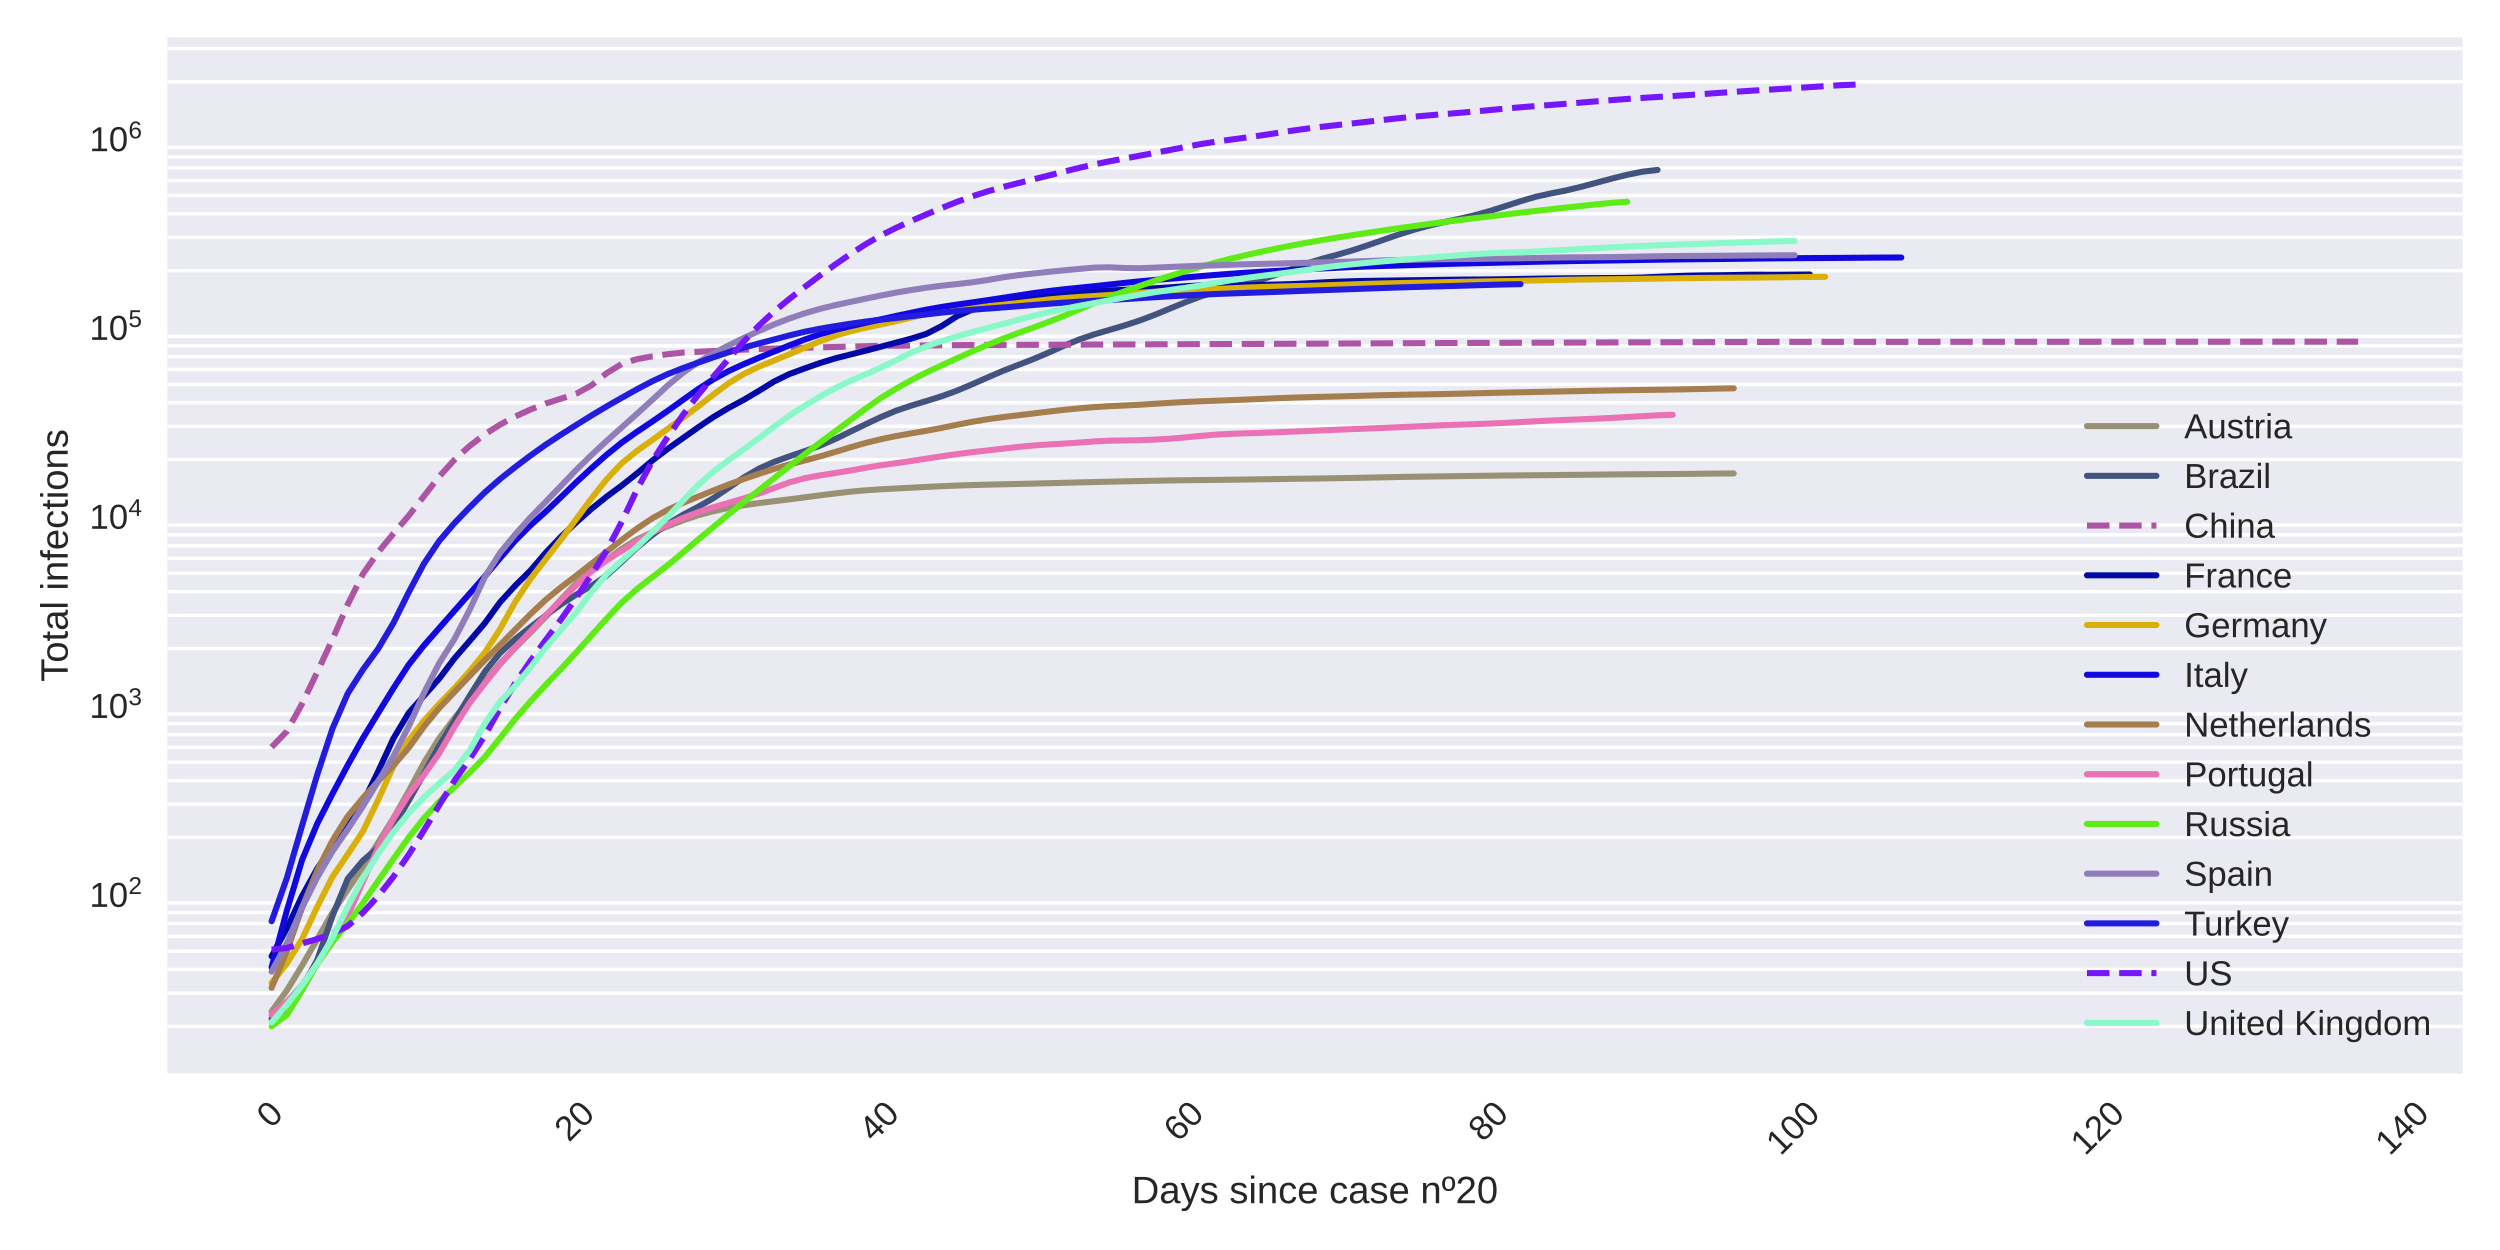 <?xml version="1.0" encoding="utf-8" standalone="no"?>
<!DOCTYPE svg PUBLIC "-//W3C//DTD SVG 1.1//EN"
  "http://www.w3.org/Graphics/SVG/1.1/DTD/svg11.dtd">
<!-- Created with matplotlib (https://matplotlib.org/) -->
<svg height="360pt" version="1.1" viewBox="0 0 720 360" width="720pt" xmlns="http://www.w3.org/2000/svg" xmlns:xlink="http://www.w3.org/1999/xlink">
 <defs>
  <style type="text/css">
*{stroke-linecap:butt;stroke-linejoin:round;}
  </style>
 </defs>
 <g id="figure_1">
  <g id="patch_1">
   <path d="M 0 360 
L 720 360 
L 720 0 
L 0 0 
z
" style="fill:#ffffff;"/>
  </g>
  <g id="axes_1">
   <g id="patch_2">
    <path d="M 48.178 309.155 
L 709.2 309.155 
L 709.2 10.8 
L 48.178 10.8 
z
" style="fill:#eaeaf2;"/>
   </g>
   <g id="matplotlib.axis_1">
    <g id="xtick_1">
     <g id="line2d_1"/>
     <g id="text_1">
      <!-- 0 -->
      <defs>
       <path d="M 51.703 34.422 
Q 51.703 24.516 49.828 17.75 
Q 47.953 10.984 44.703 6.812 
Q 41.453 2.641 37.062 0.828 
Q 32.672 -0.984 27.688 -0.984 
Q 22.656 -0.984 18.312 0.828 
Q 13.969 2.641 10.766 6.781 
Q 7.562 10.938 5.734 17.703 
Q 3.906 24.469 3.906 34.422 
Q 3.906 44.828 5.734 51.641 
Q 7.562 58.453 10.781 62.5 
Q 14.016 66.547 18.406 68.188 
Q 22.797 69.828 27.984 69.828 
Q 32.906 69.828 37.219 68.188 
Q 41.547 66.547 44.766 62.5 
Q 48 58.453 49.844 51.641 
Q 51.703 44.828 51.703 34.422 
z
M 42.781 34.422 
Q 42.781 42.625 41.797 48.062 
Q 40.828 53.516 38.922 56.766 
Q 37.016 60.016 34.25 61.359 
Q 31.5 62.703 27.984 62.703 
Q 24.266 62.703 21.438 61.328 
Q 18.609 59.969 16.672 56.719 
Q 14.75 53.469 13.766 48.016 
Q 12.797 42.578 12.797 34.422 
Q 12.797 26.516 13.797 21.094 
Q 14.797 15.672 16.719 12.375 
Q 18.656 9.078 21.438 7.641 
Q 24.219 6.203 27.781 6.203 
Q 31.25 6.203 34.031 7.641 
Q 36.812 9.078 38.734 12.375 
Q 40.672 15.672 41.719 21.094 
Q 42.781 26.516 42.781 34.422 
z
" id="LiberationSans-48"/>
      </defs>
      <g style="fill:#262626;" transform="translate(78.087 325.212)rotate(-45)scale(0.1 -0.1)">
       <use xlink:href="#LiberationSans-48"/>
      </g>
     </g>
    </g>
    <g id="xtick_2">
     <g id="line2d_2"/>
     <g id="text_2">
      <!-- 20 -->
      <defs>
       <path d="M 5.031 0 
L 5.031 6.203 
Q 7.516 11.922 11.109 16.281 
Q 14.703 20.656 18.656 24.188 
Q 22.609 27.734 26.484 30.766 
Q 30.375 33.797 33.5 36.812 
Q 36.625 39.844 38.547 43.156 
Q 40.484 46.484 40.484 50.688 
Q 40.484 53.609 39.594 55.828 
Q 38.719 58.062 37.062 59.562 
Q 35.406 61.078 33.078 61.828 
Q 30.766 62.594 27.938 62.594 
Q 25.297 62.594 22.969 61.859 
Q 20.656 61.141 18.844 59.672 
Q 17.047 58.203 15.891 56.031 
Q 14.75 53.859 14.406 50.984 
L 5.422 51.812 
Q 5.859 55.516 7.469 58.781 
Q 9.078 62.062 11.906 64.531 
Q 14.75 67 18.719 68.406 
Q 22.703 69.828 27.938 69.828 
Q 33.062 69.828 37.062 68.609 
Q 41.062 67.391 43.812 64.984 
Q 46.578 62.594 48.047 59.078 
Q 49.516 55.562 49.516 50.984 
Q 49.516 47.516 48.266 44.391 
Q 47.016 41.266 44.938 38.422 
Q 42.875 35.594 40.141 32.953 
Q 37.406 30.328 34.422 27.812 
Q 31.453 25.297 28.422 22.828 
Q 25.391 20.359 22.719 17.859 
Q 20.062 15.375 17.969 12.812 
Q 15.875 10.25 14.703 7.469 
L 50.594 7.469 
L 50.594 0 
z
" id="LiberationSans-50"/>
      </defs>
      <g style="fill:#262626;" transform="translate(163.847 329.144)rotate(-45)scale(0.1 -0.1)">
       <use xlink:href="#LiberationSans-50"/>
       <use x="55.615" xlink:href="#LiberationSans-48"/>
      </g>
     </g>
    </g>
    <g id="xtick_3">
     <g id="line2d_3"/>
     <g id="text_3">
      <!-- 40 -->
      <defs>
       <path d="M 43.016 15.578 
L 43.016 0 
L 34.719 0 
L 34.719 15.578 
L 2.297 15.578 
L 2.297 22.406 
L 33.797 68.797 
L 43.016 68.797 
L 43.016 22.516 
L 52.688 22.516 
L 52.688 15.578 
z
M 34.719 58.891 
Q 34.625 58.641 34.234 57.938 
Q 33.844 57.234 33.344 56.344 
Q 32.859 55.469 32.344 54.562 
Q 31.844 53.656 31.453 53.078 
L 13.812 27.094 
Q 13.578 26.703 13.109 26.062 
Q 12.641 25.438 12.156 24.781 
Q 11.672 24.125 11.172 23.484 
Q 10.688 22.859 10.406 22.516 
L 34.719 22.516 
z
" id="LiberationSans-52"/>
      </defs>
      <g style="fill:#262626;" transform="translate(251.574 329.144)rotate(-45)scale(0.1 -0.1)">
       <use xlink:href="#LiberationSans-52"/>
       <use x="55.615" xlink:href="#LiberationSans-48"/>
      </g>
     </g>
    </g>
    <g id="xtick_4">
     <g id="line2d_4"/>
     <g id="text_4">
      <!-- 60 -->
      <defs>
       <path d="M 51.219 22.516 
Q 51.219 17.328 49.781 13 
Q 48.344 8.688 45.531 5.578 
Q 42.719 2.484 38.562 0.75 
Q 34.422 -0.984 29 -0.984 
Q 23 -0.984 18.5 1.312 
Q 14.016 3.609 11.031 7.922 
Q 8.062 12.25 6.562 18.531 
Q 5.078 24.812 5.078 32.812 
Q 5.078 42 6.766 48.922 
Q 8.453 55.859 11.625 60.5 
Q 14.797 65.141 19.359 67.484 
Q 23.922 69.828 29.688 69.828 
Q 33.203 69.828 36.281 69.094 
Q 39.359 68.359 41.875 66.719 
Q 44.391 65.094 46.281 62.406 
Q 48.188 59.719 49.312 55.812 
L 40.922 54.297 
Q 39.547 58.734 36.547 60.719 
Q 33.547 62.703 29.594 62.703 
Q 25.984 62.703 23.047 60.984 
Q 20.125 59.281 18.062 55.875 
Q 16.016 52.484 14.906 47.359 
Q 13.812 42.234 13.812 35.406 
Q 16.219 39.844 20.562 42.156 
Q 24.906 44.484 30.516 44.484 
Q 35.203 44.484 39.016 42.969 
Q 42.828 41.453 45.531 38.594 
Q 48.25 35.75 49.734 31.672 
Q 51.219 27.594 51.219 22.516 
z
M 42.281 22.125 
Q 42.281 25.688 41.406 28.562 
Q 40.531 31.453 38.766 33.469 
Q 37.016 35.5 34.422 36.594 
Q 31.844 37.703 28.422 37.703 
Q 26.031 37.703 23.578 36.984 
Q 21.141 36.281 19.156 34.688 
Q 17.188 33.109 15.938 30.516 
Q 14.703 27.938 14.703 24.219 
Q 14.703 20.406 15.672 17.109 
Q 16.656 13.812 18.484 11.375 
Q 20.312 8.938 22.891 7.516 
Q 25.484 6.109 28.719 6.109 
Q 31.891 6.109 34.406 7.203 
Q 36.922 8.297 38.672 10.375 
Q 40.438 12.453 41.359 15.422 
Q 42.281 18.406 42.281 22.125 
z
" id="LiberationSans-54"/>
      </defs>
      <g style="fill:#262626;" transform="translate(339.301 329.144)rotate(-45)scale(0.1 -0.1)">
       <use xlink:href="#LiberationSans-54"/>
       <use x="55.615" xlink:href="#LiberationSans-48"/>
      </g>
     </g>
    </g>
    <g id="xtick_5">
     <g id="line2d_5"/>
     <g id="text_5">
      <!-- 80 -->
      <defs>
       <path d="M 51.266 19.188 
Q 51.266 14.797 49.875 11.109 
Q 48.484 7.422 45.625 4.734 
Q 42.781 2.047 38.328 0.531 
Q 33.891 -0.984 27.828 -0.984 
Q 21.781 -0.984 17.359 0.531 
Q 12.938 2.047 10.031 4.703 
Q 7.125 7.375 5.734 11.062 
Q 4.344 14.75 4.344 19.094 
Q 4.344 22.859 5.484 25.781 
Q 6.641 28.719 8.562 30.828 
Q 10.5 32.953 12.969 34.25 
Q 15.438 35.547 18.062 35.984 
L 18.062 36.188 
Q 15.188 36.859 12.906 38.375 
Q 10.641 39.891 9.094 42.016 
Q 7.562 44.141 6.75 46.719 
Q 5.953 49.312 5.953 52.203 
Q 5.953 55.812 7.344 59 
Q 8.734 62.203 11.469 64.625 
Q 14.203 67.047 18.25 68.438 
Q 22.312 69.828 27.641 69.828 
Q 33.25 69.828 37.375 68.406 
Q 41.5 67 44.203 64.578 
Q 46.922 62.156 48.234 58.938 
Q 49.562 55.719 49.562 52.094 
Q 49.562 49.266 48.75 46.672 
Q 47.953 44.094 46.406 41.969 
Q 44.875 39.844 42.594 38.344 
Q 40.328 36.859 37.359 36.281 
L 37.359 36.078 
Q 40.328 35.594 42.859 34.297 
Q 45.406 33.016 47.266 30.891 
Q 49.125 28.766 50.188 25.828 
Q 51.266 22.906 51.266 19.188 
z
M 40.438 51.609 
Q 40.438 54.203 39.766 56.344 
Q 39.109 58.5 37.594 60.031 
Q 36.078 61.578 33.641 62.422 
Q 31.203 63.281 27.641 63.281 
Q 24.172 63.281 21.781 62.422 
Q 19.391 61.578 17.844 60.031 
Q 16.312 58.5 15.625 56.344 
Q 14.938 54.203 14.938 51.609 
Q 14.938 49.562 15.469 47.406 
Q 16.016 45.266 17.422 43.5 
Q 18.844 41.75 21.328 40.625 
Q 23.828 39.5 27.734 39.5 
Q 31.891 39.5 34.406 40.625 
Q 36.922 41.75 38.25 43.5 
Q 39.594 45.266 40.016 47.406 
Q 40.438 49.562 40.438 51.609 
z
M 42.141 20.016 
Q 42.141 22.516 41.453 24.828 
Q 40.766 27.156 39.109 28.938 
Q 37.453 30.719 34.641 31.812 
Q 31.844 32.906 27.641 32.906 
Q 23.781 32.906 21.062 31.812 
Q 18.359 30.719 16.672 28.906 
Q 14.984 27.094 14.203 24.719 
Q 13.422 22.359 13.422 19.828 
Q 13.422 16.656 14.203 14.031 
Q 14.984 11.422 16.688 9.547 
Q 18.406 7.672 21.188 6.641 
Q 23.969 5.609 27.938 5.609 
Q 31.938 5.609 34.672 6.641 
Q 37.406 7.672 39.062 9.547 
Q 40.719 11.422 41.422 14.078 
Q 42.141 16.75 42.141 20.016 
z
" id="LiberationSans-56"/>
      </defs>
      <g style="fill:#262626;" transform="translate(427.028 329.144)rotate(-45)scale(0.1 -0.1)">
       <use xlink:href="#LiberationSans-56"/>
       <use x="55.615" xlink:href="#LiberationSans-48"/>
      </g>
     </g>
    </g>
    <g id="xtick_6">
     <g id="line2d_6"/>
     <g id="text_6">
      <!-- 100 -->
      <defs>
       <path d="M 7.625 0 
L 7.625 7.469 
L 25.141 7.469 
L 25.141 60.406 
L 9.625 49.312 
L 9.625 57.625 
L 25.875 68.797 
L 33.984 68.797 
L 33.984 7.469 
L 50.734 7.469 
L 50.734 0 
z
" id="LiberationSans-49"/>
      </defs>
      <g style="fill:#262626;" transform="translate(512.789 333.076)rotate(-45)scale(0.1 -0.1)">
       <use xlink:href="#LiberationSans-49"/>
       <use x="55.615" xlink:href="#LiberationSans-48"/>
       <use x="111.23" xlink:href="#LiberationSans-48"/>
      </g>
     </g>
    </g>
    <g id="xtick_7">
     <g id="line2d_7"/>
     <g id="text_7">
      <!-- 120 -->
      <g style="fill:#262626;" transform="translate(600.516 333.076)rotate(-45)scale(0.1 -0.1)">
       <use xlink:href="#LiberationSans-49"/>
       <use x="55.615" xlink:href="#LiberationSans-50"/>
       <use x="111.23" xlink:href="#LiberationSans-48"/>
      </g>
     </g>
    </g>
    <g id="xtick_8">
     <g id="line2d_8"/>
     <g id="text_8">
      <!-- 140 -->
      <g style="fill:#262626;" transform="translate(688.243 333.076)rotate(-45)scale(0.1 -0.1)">
       <use xlink:href="#LiberationSans-49"/>
       <use x="55.615" xlink:href="#LiberationSans-52"/>
       <use x="111.23" xlink:href="#LiberationSans-48"/>
      </g>
     </g>
    </g>
    <g id="text_9">
     <!-- Days since case nº20 -->
     <defs>
      <path d="M 67.438 35.109 
Q 67.438 26.516 64.844 19.938 
Q 62.25 13.375 57.75 8.953 
Q 53.266 4.547 47.141 2.266 
Q 41.016 0 33.938 0 
L 8.203 0 
L 8.203 68.797 
L 30.953 68.797 
Q 38.922 68.797 45.625 66.812 
Q 52.344 64.844 57.172 60.719 
Q 62.016 56.594 64.719 50.234 
Q 67.438 43.891 67.438 35.109 
z
M 58.062 35.109 
Q 58.062 42.094 56.047 47.047 
Q 54.047 52 50.438 55.172 
Q 46.828 58.344 41.797 59.828 
Q 36.766 61.328 30.766 61.328 
L 17.531 61.328 
L 17.531 7.469 
L 32.859 7.469 
Q 38.281 7.469 42.891 9.219 
Q 47.516 10.984 50.875 14.453 
Q 54.25 17.922 56.156 23.094 
Q 58.062 28.266 58.062 35.109 
z
" id="LiberationSans-68"/>
      <path d="M 20.219 -0.984 
Q 12.25 -0.984 8.25 3.219 
Q 4.25 7.422 4.25 14.75 
Q 4.25 19.969 6.219 23.312 
Q 8.203 26.656 11.391 28.562 
Q 14.594 30.469 18.688 31.203 
Q 22.797 31.938 27.047 32.031 
L 38.922 32.234 
L 38.922 35.109 
Q 38.922 38.375 38.234 40.672 
Q 37.547 42.969 36.125 44.375 
Q 34.719 45.797 32.594 46.453 
Q 30.469 47.125 27.594 47.125 
Q 25.047 47.125 23 46.75 
Q 20.953 46.391 19.438 45.438 
Q 17.922 44.484 16.984 42.844 
Q 16.062 41.219 15.766 38.719 
L 6.594 39.547 
Q 7.078 42.672 8.438 45.281 
Q 9.812 47.906 12.328 49.797 
Q 14.844 51.703 18.625 52.75 
Q 22.406 53.812 27.781 53.812 
Q 37.75 53.812 42.766 49.234 
Q 47.797 44.672 47.797 36.031 
L 47.797 13.281 
Q 47.797 9.375 48.828 7.391 
Q 49.859 5.422 52.734 5.422 
Q 53.469 5.422 54.203 5.516 
Q 54.938 5.609 55.609 5.766 
L 55.609 0.297 
Q 53.953 -0.094 52.312 -0.281 
Q 50.688 -0.484 48.828 -0.484 
Q 46.344 -0.484 44.562 0.172 
Q 42.781 0.828 41.656 2.172 
Q 40.531 3.516 39.938 5.484 
Q 39.359 7.469 39.203 10.109 
L 38.922 10.109 
Q 37.5 7.562 35.812 5.516 
Q 34.125 3.469 31.875 2.031 
Q 29.641 0.594 26.781 -0.188 
Q 23.922 -0.984 20.219 -0.984 
z
M 22.219 5.609 
Q 26.422 5.609 29.562 7.141 
Q 32.719 8.688 34.781 11.078 
Q 36.859 13.484 37.891 16.312 
Q 38.922 19.141 38.922 21.734 
L 38.922 26.078 
L 29.297 25.875 
Q 26.078 25.828 23.172 25.406 
Q 20.266 25 18.062 23.781 
Q 15.875 22.562 14.578 20.359 
Q 13.281 18.172 13.281 14.594 
Q 13.281 10.297 15.594 7.953 
Q 17.922 5.609 22.219 5.609 
z
" id="LiberationSans-97"/>
      <path d="M 29.5 0 
Q 27.641 -4.781 25.703 -8.609 
Q 23.781 -12.453 21.391 -15.156 
Q 19 -17.875 16.062 -19.312 
Q 13.141 -20.75 9.328 -20.75 
Q 7.672 -20.75 6.25 -20.656 
Q 4.828 -20.562 3.266 -20.219 
L 3.266 -13.625 
Q 4.203 -13.766 5.375 -13.844 
Q 6.547 -13.922 7.375 -13.922 
Q 11.234 -13.922 14.547 -11.031 
Q 17.875 -8.156 20.359 -1.859 
L 21.188 0.25 
L 0.25 52.828 
L 9.625 52.828 
L 20.75 23.641 
Q 21.234 22.312 21.984 20.109 
Q 22.75 17.922 23.5 15.719 
Q 24.266 13.531 24.844 11.766 
Q 25.438 10.016 25.531 9.578 
Q 25.688 10.109 26.25 11.688 
Q 26.812 13.281 27.516 15.234 
Q 28.219 17.188 28.953 19.188 
Q 29.688 21.188 30.172 22.656 
L 40.531 52.828 
L 49.812 52.828 
z
" id="LiberationSans-121"/>
      <path d="M 46.391 14.594 
Q 46.391 10.891 44.938 7.984 
Q 43.5 5.078 40.766 3.094 
Q 38.031 1.125 34.047 0.062 
Q 30.078 -0.984 24.953 -0.984 
Q 20.359 -0.984 16.672 -0.266 
Q 12.984 0.438 10.203 2 
Q 7.422 3.562 5.531 6.125 
Q 3.656 8.688 2.781 12.406 
L 10.547 13.922 
Q 11.672 9.672 15.188 7.688 
Q 18.703 5.719 24.953 5.719 
Q 27.781 5.719 30.141 6.109 
Q 32.516 6.5 34.219 7.453 
Q 35.938 8.406 36.891 9.984 
Q 37.844 11.578 37.844 13.922 
Q 37.844 16.312 36.719 17.844 
Q 35.594 19.391 33.594 20.406 
Q 31.594 21.438 28.734 22.188 
Q 25.875 22.953 22.469 23.875 
Q 19.281 24.703 16.156 25.734 
Q 13.031 26.766 10.516 28.438 
Q 8.016 30.125 6.453 32.609 
Q 4.891 35.109 4.891 38.875 
Q 4.891 46.094 10.031 49.875 
Q 15.188 53.656 25.047 53.656 
Q 33.797 53.656 38.938 50.578 
Q 44.094 47.516 45.453 40.719 
L 37.547 39.75 
Q 37.109 41.797 35.938 43.188 
Q 34.766 44.578 33.109 45.438 
Q 31.453 46.297 29.375 46.656 
Q 27.297 47.016 25.047 47.016 
Q 19.094 47.016 16.25 45.203 
Q 13.422 43.406 13.422 39.75 
Q 13.422 37.594 14.469 36.203 
Q 15.531 34.812 17.406 33.859 
Q 19.281 32.906 21.922 32.203 
Q 24.562 31.5 27.734 30.719 
Q 29.828 30.172 32.031 29.562 
Q 34.234 28.953 36.297 28.094 
Q 38.375 27.25 40.203 26.094 
Q 42.047 24.953 43.406 23.344 
Q 44.781 21.734 45.578 19.578 
Q 46.391 17.438 46.391 14.594 
z
" id="LiberationSans-115"/>
      <path id="LiberationSans-32"/>
      <path d="M 6.688 64.062 
L 6.688 72.469 
L 15.484 72.469 
L 15.484 64.062 
z
M 6.688 0 
L 6.688 52.828 
L 15.484 52.828 
L 15.484 0 
z
" id="LiberationSans-105"/>
      <path d="M 40.281 0 
L 40.281 33.5 
Q 40.281 37.359 39.719 39.938 
Q 39.156 42.531 37.891 44.109 
Q 36.625 45.703 34.547 46.359 
Q 32.469 47.016 29.391 47.016 
Q 26.266 47.016 23.75 45.922 
Q 21.234 44.828 19.453 42.75 
Q 17.672 40.672 16.688 37.625 
Q 15.719 34.578 15.719 30.609 
L 15.719 0 
L 6.938 0 
L 6.938 41.547 
Q 6.938 43.219 6.906 45.047 
Q 6.891 46.875 6.828 48.5 
Q 6.781 50.141 6.734 51.312 
Q 6.688 52.484 6.641 52.828 
L 14.938 52.828 
Q 14.984 52.594 15.031 51.516 
Q 15.094 50.438 15.156 49.047 
Q 15.234 47.656 15.281 46.219 
Q 15.328 44.781 15.328 43.797 
L 15.484 43.797 
Q 16.75 46.094 18.266 47.953 
Q 19.781 49.812 21.781 51.094 
Q 23.781 52.391 26.359 53.094 
Q 28.953 53.812 32.375 53.812 
Q 36.766 53.812 39.938 52.734 
Q 43.109 51.656 45.156 49.406 
Q 47.219 47.172 48.172 43.625 
Q 49.125 40.094 49.125 35.203 
L 49.125 0 
z
" id="LiberationSans-110"/>
      <path d="M 13.422 26.656 
Q 13.422 22.125 14.078 18.312 
Q 14.75 14.5 16.312 11.734 
Q 17.875 8.984 20.438 7.469 
Q 23 5.953 26.766 5.953 
Q 31.453 5.953 34.594 8.484 
Q 37.75 11.031 38.484 16.312 
L 47.359 15.719 
Q 46.922 12.453 45.453 9.422 
Q 44 6.391 41.484 4.094 
Q 38.969 1.812 35.344 0.406 
Q 31.734 -0.984 27 -0.984 
Q 20.797 -0.984 16.453 1.109 
Q 12.109 3.219 9.391 6.906 
Q 6.688 10.594 5.469 15.594 
Q 4.25 20.609 4.25 26.469 
Q 4.25 31.781 5.125 35.859 
Q 6 39.938 7.594 42.984 
Q 9.188 46.047 11.328 48.125 
Q 13.484 50.203 15.984 51.438 
Q 18.5 52.688 21.281 53.25 
Q 24.078 53.812 26.906 53.812 
Q 31.344 53.812 34.812 52.594 
Q 38.281 51.375 40.797 49.25 
Q 43.312 47.125 44.875 44.234 
Q 46.438 41.359 47.078 38.031 
L 38.031 37.359 
Q 37.359 41.75 34.562 44.328 
Q 31.781 46.922 26.656 46.922 
Q 22.906 46.922 20.391 45.672 
Q 17.875 44.438 16.312 41.922 
Q 14.75 39.406 14.078 35.594 
Q 13.422 31.781 13.422 26.656 
z
" id="LiberationSans-99"/>
      <path d="M 13.484 24.562 
Q 13.484 20.406 14.328 16.906 
Q 15.188 13.422 16.969 10.906 
Q 18.75 8.406 21.531 7 
Q 24.312 5.609 28.219 5.609 
Q 33.938 5.609 37.375 7.906 
Q 40.828 10.203 42.047 13.719 
L 49.75 11.531 
Q 48.922 9.328 47.438 7.109 
Q 45.953 4.891 43.453 3.094 
Q 40.969 1.312 37.234 0.156 
Q 33.5 -0.984 28.219 -0.984 
Q 16.5 -0.984 10.375 6 
Q 4.25 12.984 4.25 26.766 
Q 4.25 34.188 6.094 39.328 
Q 7.953 44.484 11.172 47.703 
Q 14.406 50.922 18.703 52.359 
Q 23 53.812 27.875 53.812 
Q 34.516 53.812 38.984 51.656 
Q 43.453 49.516 46.156 45.719 
Q 48.875 41.938 50.016 36.812 
Q 51.172 31.688 51.172 25.734 
L 51.172 24.562 
z
M 42.094 31.297 
Q 41.359 39.656 37.844 43.484 
Q 34.328 47.312 27.734 47.312 
Q 25.531 47.312 23.109 46.609 
Q 20.703 45.906 18.656 44.094 
Q 16.609 42.281 15.188 39.172 
Q 13.766 36.078 13.578 31.297 
z
" id="LiberationSans-101"/>
      <path d="M 35.297 50.875 
Q 35.297 41.703 31 36.734 
Q 26.703 31.781 18.172 31.781 
Q 9.969 31.781 5.641 36.688 
Q 1.312 41.609 1.312 50.875 
Q 1.312 55.328 2.359 58.859 
Q 3.422 62.406 5.547 64.859 
Q 7.672 67.328 10.859 68.625 
Q 14.062 69.922 18.359 69.922 
Q 22.906 69.922 26.094 68.625 
Q 29.297 67.328 31.344 64.891 
Q 33.406 62.453 34.344 58.906 
Q 35.297 55.375 35.297 50.875 
z
M 28.031 50.875 
Q 28.031 54.938 27.422 57.609 
Q 26.812 60.297 25.578 61.891 
Q 24.359 63.484 22.594 64.141 
Q 20.844 64.797 18.5 64.797 
Q 16.156 64.797 14.328 64.141 
Q 12.5 63.484 11.25 61.859 
Q 10.016 60.25 9.375 57.562 
Q 8.734 54.891 8.734 50.875 
Q 8.734 46.781 9.422 44.094 
Q 10.109 41.406 11.344 39.797 
Q 12.594 38.188 14.297 37.547 
Q 16.016 36.922 18.109 36.922 
Q 20.516 36.922 22.344 37.547 
Q 24.172 38.188 25.438 39.797 
Q 26.703 41.406 27.359 44.094 
Q 28.031 46.781 28.031 50.875 
z
" id="LiberationSans-186"/>
     </defs>
     <g style="fill:#262626;" transform="translate(325.934 346.515)scale(0.11 -0.11)">
      <use xlink:href="#LiberationSans-68"/>
      <use x="72.217" xlink:href="#LiberationSans-97"/>
      <use x="127.832" xlink:href="#LiberationSans-121"/>
      <use x="177.832" xlink:href="#LiberationSans-115"/>
      <use x="227.832" xlink:href="#LiberationSans-32"/>
      <use x="255.615" xlink:href="#LiberationSans-115"/>
      <use x="305.615" xlink:href="#LiberationSans-105"/>
      <use x="327.832" xlink:href="#LiberationSans-110"/>
      <use x="383.447" xlink:href="#LiberationSans-99"/>
      <use x="433.447" xlink:href="#LiberationSans-101"/>
      <use x="489.062" xlink:href="#LiberationSans-32"/>
      <use x="516.846" xlink:href="#LiberationSans-99"/>
      <use x="566.846" xlink:href="#LiberationSans-97"/>
      <use x="622.461" xlink:href="#LiberationSans-115"/>
      <use x="672.461" xlink:href="#LiberationSans-101"/>
      <use x="728.076" xlink:href="#LiberationSans-32"/>
      <use x="755.859" xlink:href="#LiberationSans-110"/>
      <use x="811.475" xlink:href="#LiberationSans-186"/>
      <use x="847.998" xlink:href="#LiberationSans-50"/>
      <use x="903.613" xlink:href="#LiberationSans-48"/>
     </g>
    </g>
   </g>
   <g id="matplotlib.axis_2">
    <g id="ytick_1">
     <g id="line2d_9"/>
     <g id="text_10">
      <!-- $\mathdefault{10^{2}}$ -->
      <g style="fill:#262626;" transform="translate(25.778 261.188)scale(0.1 -0.1)">
       <use transform="translate(0 0.141)" xlink:href="#LiberationSans-49"/>
       <use transform="translate(55.615 0.141)" xlink:href="#LiberationSans-48"/>
       <use transform="translate(112.155 37.12)scale(0.7)" xlink:href="#LiberationSans-50"/>
      </g>
     </g>
    </g>
    <g id="ytick_2">
     <g id="line2d_10"/>
     <g id="text_11">
      <!-- $\mathdefault{10^{3}}$ -->
      <defs>
       <path d="M 51.219 19 
Q 51.219 14.266 49.672 10.547 
Q 48.141 6.844 45.188 4.266 
Q 42.234 1.703 37.859 0.359 
Q 33.5 -0.984 27.875 -0.984 
Q 21.484 -0.984 17.109 0.609 
Q 12.75 2.203 9.906 4.812 
Q 7.078 7.422 5.656 10.766 
Q 4.25 14.109 3.812 17.672 
L 12.891 18.5 
Q 13.281 15.766 14.328 13.516 
Q 15.375 11.281 17.188 9.672 
Q 19 8.062 21.625 7.172 
Q 24.266 6.297 27.875 6.297 
Q 34.516 6.297 38.297 9.562 
Q 42.094 12.844 42.094 19.281 
Q 42.094 23.094 40.406 25.406 
Q 38.719 27.734 36.203 29.031 
Q 33.688 30.328 30.734 30.766 
Q 27.781 31.203 25.297 31.203 
L 20.312 31.203 
L 20.312 38.812 
L 25.094 38.812 
Q 27.594 38.812 30.266 39.328 
Q 32.953 39.844 35.172 41.188 
Q 37.406 42.531 38.844 44.828 
Q 40.281 47.125 40.281 50.688 
Q 40.281 56.203 37.031 59.391 
Q 33.797 62.594 27.391 62.594 
Q 21.578 62.594 17.984 59.609 
Q 14.406 56.641 13.812 51.219 
L 4.984 51.906 
Q 5.516 56.453 7.469 59.812 
Q 9.422 63.188 12.422 65.406 
Q 15.438 67.625 19.281 68.719 
Q 23.141 69.828 27.484 69.828 
Q 33.25 69.828 37.391 68.375 
Q 41.547 66.938 44.188 64.469 
Q 46.828 62.016 48.062 58.688 
Q 49.312 55.375 49.312 51.609 
Q 49.312 48.578 48.484 45.938 
Q 47.656 43.312 45.891 41.203 
Q 44.141 39.109 41.422 37.594 
Q 38.719 36.078 34.906 35.297 
L 34.906 35.109 
Q 39.062 34.672 42.141 33.219 
Q 45.219 31.781 47.219 29.625 
Q 49.219 27.484 50.219 24.75 
Q 51.219 22.016 51.219 19 
z
" id="LiberationSans-51"/>
      </defs>
      <g style="fill:#262626;" transform="translate(25.778 206.78)scale(0.1 -0.1)">
       <use transform="translate(0 0.141)" xlink:href="#LiberationSans-49"/>
       <use transform="translate(55.615 0.141)" xlink:href="#LiberationSans-48"/>
       <use transform="translate(112.155 37.12)scale(0.7)" xlink:href="#LiberationSans-51"/>
      </g>
     </g>
    </g>
    <g id="ytick_3">
     <g id="line2d_11"/>
     <g id="text_12">
      <!-- $\mathdefault{10^{4}}$ -->
      <g style="fill:#262626;" transform="translate(25.778 152.372)scale(0.1 -0.1)">
       <use transform="translate(0 0.863)" xlink:href="#LiberationSans-49"/>
       <use transform="translate(55.615 0.863)" xlink:href="#LiberationSans-48"/>
       <use transform="translate(112.155 37.842)scale(0.7)" xlink:href="#LiberationSans-52"/>
      </g>
     </g>
    </g>
    <g id="ytick_4">
     <g id="line2d_12"/>
     <g id="text_13">
      <!-- $\mathdefault{10^{5}}$ -->
      <defs>
       <path d="M 51.422 22.406 
Q 51.422 17.234 49.859 12.938 
Q 48.297 8.641 45.219 5.531 
Q 42.141 2.438 37.578 0.719 
Q 33.016 -0.984 27 -0.984 
Q 21.578 -0.984 17.547 0.281 
Q 13.531 1.562 10.734 3.781 
Q 7.953 6 6.312 8.984 
Q 4.688 11.969 4 15.375 
L 12.891 16.406 
Q 13.422 14.453 14.391 12.625 
Q 15.375 10.797 17.062 9.344 
Q 18.75 7.906 21.219 7.047 
Q 23.688 6.203 27.203 6.203 
Q 30.609 6.203 33.391 7.25 
Q 36.188 8.297 38.156 10.344 
Q 40.141 12.406 41.203 15.375 
Q 42.281 18.359 42.281 22.219 
Q 42.281 25.391 41.25 28.047 
Q 40.234 30.719 38.328 32.641 
Q 36.422 34.578 33.656 35.641 
Q 30.906 36.719 27.391 36.719 
Q 25.203 36.719 23.344 36.328 
Q 21.484 35.938 19.891 35.25 
Q 18.312 34.578 17.016 33.672 
Q 15.719 32.766 14.594 31.781 
L 6 31.781 
L 8.297 68.797 
L 47.406 68.797 
L 47.406 61.328 
L 16.312 61.328 
L 14.984 39.5 
Q 17.328 41.312 20.844 42.594 
Q 24.359 43.891 29.203 43.891 
Q 34.328 43.891 38.422 42.328 
Q 42.531 40.766 45.406 37.906 
Q 48.297 35.062 49.859 31.109 
Q 51.422 27.156 51.422 22.406 
z
" id="LiberationSans-53"/>
      </defs>
      <g style="fill:#262626;" transform="translate(25.778 97.964)scale(0.1 -0.1)">
       <use transform="translate(0 0.863)" xlink:href="#LiberationSans-49"/>
       <use transform="translate(55.615 0.863)" xlink:href="#LiberationSans-48"/>
       <use transform="translate(112.155 37.842)scale(0.7)" xlink:href="#LiberationSans-53"/>
      </g>
     </g>
    </g>
    <g id="ytick_5">
     <g id="line2d_13"/>
     <g id="text_14">
      <!-- $\mathdefault{10^{6}}$ -->
      <g style="fill:#262626;" transform="translate(25.778 43.556)scale(0.1 -0.1)">
       <use transform="translate(0 0.141)" xlink:href="#LiberationSans-49"/>
       <use transform="translate(55.615 0.141)" xlink:href="#LiberationSans-48"/>
       <use transform="translate(112.155 37.12)scale(0.7)" xlink:href="#LiberationSans-54"/>
      </g>
     </g>
    </g>
    <g id="ytick_6">
     <g id="line2d_14">
      <path clip-path="url(#p033d6700c7)" d="M 48.178 295.594 
L 709.2 295.594 
" style="fill:none;stroke:#ffffff;stroke-linecap:round;"/>
     </g>
     <g id="line2d_15"/>
    </g>
    <g id="ytick_7">
     <g id="line2d_16">
      <path clip-path="url(#p033d6700c7)" d="M 48.178 286.013 
L 709.2 286.013 
" style="fill:none;stroke:#ffffff;stroke-linecap:round;"/>
     </g>
     <g id="line2d_17"/>
    </g>
    <g id="ytick_8">
     <g id="line2d_18">
      <path clip-path="url(#p033d6700c7)" d="M 48.178 279.215 
L 709.2 279.215 
" style="fill:none;stroke:#ffffff;stroke-linecap:round;"/>
     </g>
     <g id="line2d_19"/>
    </g>
    <g id="ytick_9">
     <g id="line2d_20">
      <path clip-path="url(#p033d6700c7)" d="M 48.178 273.943 
L 709.2 273.943 
" style="fill:none;stroke:#ffffff;stroke-linecap:round;"/>
     </g>
     <g id="line2d_21"/>
    </g>
    <g id="ytick_10">
     <g id="line2d_22">
      <path clip-path="url(#p033d6700c7)" d="M 48.178 269.635 
L 709.2 269.635 
" style="fill:none;stroke:#ffffff;stroke-linecap:round;"/>
     </g>
     <g id="line2d_23"/>
    </g>
    <g id="ytick_11">
     <g id="line2d_24">
      <path clip-path="url(#p033d6700c7)" d="M 48.178 265.992 
L 709.2 265.992 
" style="fill:none;stroke:#ffffff;stroke-linecap:round;"/>
     </g>
     <g id="line2d_25"/>
    </g>
    <g id="ytick_12">
     <g id="line2d_26">
      <path clip-path="url(#p033d6700c7)" d="M 48.178 262.837 
L 709.2 262.837 
" style="fill:none;stroke:#ffffff;stroke-linecap:round;"/>
     </g>
     <g id="line2d_27"/>
    </g>
    <g id="ytick_13">
     <g id="line2d_28">
      <path clip-path="url(#p033d6700c7)" d="M 48.178 260.054 
L 709.2 260.054 
" style="fill:none;stroke:#ffffff;stroke-linecap:round;"/>
     </g>
     <g id="line2d_29"/>
    </g>
    <g id="ytick_14">
     <g id="line2d_30">
      <path clip-path="url(#p033d6700c7)" d="M 48.178 241.186 
L 709.2 241.186 
" style="fill:none;stroke:#ffffff;stroke-linecap:round;"/>
     </g>
     <g id="line2d_31"/>
    </g>
    <g id="ytick_15">
     <g id="line2d_32">
      <path clip-path="url(#p033d6700c7)" d="M 48.178 231.605 
L 709.2 231.605 
" style="fill:none;stroke:#ffffff;stroke-linecap:round;"/>
     </g>
     <g id="line2d_33"/>
    </g>
    <g id="ytick_16">
     <g id="line2d_34">
      <path clip-path="url(#p033d6700c7)" d="M 48.178 224.807 
L 709.2 224.807 
" style="fill:none;stroke:#ffffff;stroke-linecap:round;"/>
     </g>
     <g id="line2d_35"/>
    </g>
    <g id="ytick_17">
     <g id="line2d_36">
      <path clip-path="url(#p033d6700c7)" d="M 48.178 219.535 
L 709.2 219.535 
" style="fill:none;stroke:#ffffff;stroke-linecap:round;"/>
     </g>
     <g id="line2d_37"/>
    </g>
    <g id="ytick_18">
     <g id="line2d_38">
      <path clip-path="url(#p033d6700c7)" d="M 48.178 215.227 
L 709.2 215.227 
" style="fill:none;stroke:#ffffff;stroke-linecap:round;"/>
     </g>
     <g id="line2d_39"/>
    </g>
    <g id="ytick_19">
     <g id="line2d_40">
      <path clip-path="url(#p033d6700c7)" d="M 48.178 211.584 
L 709.2 211.584 
" style="fill:none;stroke:#ffffff;stroke-linecap:round;"/>
     </g>
     <g id="line2d_41"/>
    </g>
    <g id="ytick_20">
     <g id="line2d_42">
      <path clip-path="url(#p033d6700c7)" d="M 48.178 208.429 
L 709.2 208.429 
" style="fill:none;stroke:#ffffff;stroke-linecap:round;"/>
     </g>
     <g id="line2d_43"/>
    </g>
    <g id="ytick_21">
     <g id="line2d_44">
      <path clip-path="url(#p033d6700c7)" d="M 48.178 205.646 
L 709.2 205.646 
" style="fill:none;stroke:#ffffff;stroke-linecap:round;"/>
     </g>
     <g id="line2d_45"/>
    </g>
    <g id="ytick_22">
     <g id="line2d_46">
      <path clip-path="url(#p033d6700c7)" d="M 48.178 186.778 
L 709.2 186.778 
" style="fill:none;stroke:#ffffff;stroke-linecap:round;"/>
     </g>
     <g id="line2d_47"/>
    </g>
    <g id="ytick_23">
     <g id="line2d_48">
      <path clip-path="url(#p033d6700c7)" d="M 48.178 177.197 
L 709.2 177.197 
" style="fill:none;stroke:#ffffff;stroke-linecap:round;"/>
     </g>
     <g id="line2d_49"/>
    </g>
    <g id="ytick_24">
     <g id="line2d_50">
      <path clip-path="url(#p033d6700c7)" d="M 48.178 170.399 
L 709.2 170.399 
" style="fill:none;stroke:#ffffff;stroke-linecap:round;"/>
     </g>
     <g id="line2d_51"/>
    </g>
    <g id="ytick_25">
     <g id="line2d_52">
      <path clip-path="url(#p033d6700c7)" d="M 48.178 165.127 
L 709.2 165.127 
" style="fill:none;stroke:#ffffff;stroke-linecap:round;"/>
     </g>
     <g id="line2d_53"/>
    </g>
    <g id="ytick_26">
     <g id="line2d_54">
      <path clip-path="url(#p033d6700c7)" d="M 48.178 160.819 
L 709.2 160.819 
" style="fill:none;stroke:#ffffff;stroke-linecap:round;"/>
     </g>
     <g id="line2d_55"/>
    </g>
    <g id="ytick_27">
     <g id="line2d_56">
      <path clip-path="url(#p033d6700c7)" d="M 48.178 157.176 
L 709.2 157.176 
" style="fill:none;stroke:#ffffff;stroke-linecap:round;"/>
     </g>
     <g id="line2d_57"/>
    </g>
    <g id="ytick_28">
     <g id="line2d_58">
      <path clip-path="url(#p033d6700c7)" d="M 48.178 154.021 
L 709.2 154.021 
" style="fill:none;stroke:#ffffff;stroke-linecap:round;"/>
     </g>
     <g id="line2d_59"/>
    </g>
    <g id="ytick_29">
     <g id="line2d_60">
      <path clip-path="url(#p033d6700c7)" d="M 48.178 151.238 
L 709.2 151.238 
" style="fill:none;stroke:#ffffff;stroke-linecap:round;"/>
     </g>
     <g id="line2d_61"/>
    </g>
    <g id="ytick_30">
     <g id="line2d_62">
      <path clip-path="url(#p033d6700c7)" d="M 48.178 132.37 
L 709.2 132.37 
" style="fill:none;stroke:#ffffff;stroke-linecap:round;"/>
     </g>
     <g id="line2d_63"/>
    </g>
    <g id="ytick_31">
     <g id="line2d_64">
      <path clip-path="url(#p033d6700c7)" d="M 48.178 122.789 
L 709.2 122.789 
" style="fill:none;stroke:#ffffff;stroke-linecap:round;"/>
     </g>
     <g id="line2d_65"/>
    </g>
    <g id="ytick_32">
     <g id="line2d_66">
      <path clip-path="url(#p033d6700c7)" d="M 48.178 115.992 
L 709.2 115.992 
" style="fill:none;stroke:#ffffff;stroke-linecap:round;"/>
     </g>
     <g id="line2d_67"/>
    </g>
    <g id="ytick_33">
     <g id="line2d_68">
      <path clip-path="url(#p033d6700c7)" d="M 48.178 110.719 
L 709.2 110.719 
" style="fill:none;stroke:#ffffff;stroke-linecap:round;"/>
     </g>
     <g id="line2d_69"/>
    </g>
    <g id="ytick_34">
     <g id="line2d_70">
      <path clip-path="url(#p033d6700c7)" d="M 48.178 106.411 
L 709.2 106.411 
" style="fill:none;stroke:#ffffff;stroke-linecap:round;"/>
     </g>
     <g id="line2d_71"/>
    </g>
    <g id="ytick_35">
     <g id="line2d_72">
      <path clip-path="url(#p033d6700c7)" d="M 48.178 102.768 
L 709.2 102.768 
" style="fill:none;stroke:#ffffff;stroke-linecap:round;"/>
     </g>
     <g id="line2d_73"/>
    </g>
    <g id="ytick_36">
     <g id="line2d_74">
      <path clip-path="url(#p033d6700c7)" d="M 48.178 99.613 
L 709.2 99.613 
" style="fill:none;stroke:#ffffff;stroke-linecap:round;"/>
     </g>
     <g id="line2d_75"/>
    </g>
    <g id="ytick_37">
     <g id="line2d_76">
      <path clip-path="url(#p033d6700c7)" d="M 48.178 96.83 
L 709.2 96.83 
" style="fill:none;stroke:#ffffff;stroke-linecap:round;"/>
     </g>
     <g id="line2d_77"/>
    </g>
    <g id="ytick_38">
     <g id="line2d_78">
      <path clip-path="url(#p033d6700c7)" d="M 48.178 77.962 
L 709.2 77.962 
" style="fill:none;stroke:#ffffff;stroke-linecap:round;"/>
     </g>
     <g id="line2d_79"/>
    </g>
    <g id="ytick_39">
     <g id="line2d_80">
      <path clip-path="url(#p033d6700c7)" d="M 48.178 68.381 
L 709.2 68.381 
" style="fill:none;stroke:#ffffff;stroke-linecap:round;"/>
     </g>
     <g id="line2d_81"/>
    </g>
    <g id="ytick_40">
     <g id="line2d_82">
      <path clip-path="url(#p033d6700c7)" d="M 48.178 61.584 
L 709.2 61.584 
" style="fill:none;stroke:#ffffff;stroke-linecap:round;"/>
     </g>
     <g id="line2d_83"/>
    </g>
    <g id="ytick_41">
     <g id="line2d_84">
      <path clip-path="url(#p033d6700c7)" d="M 48.178 56.311 
L 709.2 56.311 
" style="fill:none;stroke:#ffffff;stroke-linecap:round;"/>
     </g>
     <g id="line2d_85"/>
    </g>
    <g id="ytick_42">
     <g id="line2d_86">
      <path clip-path="url(#p033d6700c7)" d="M 48.178 52.003 
L 709.2 52.003 
" style="fill:none;stroke:#ffffff;stroke-linecap:round;"/>
     </g>
     <g id="line2d_87"/>
    </g>
    <g id="ytick_43">
     <g id="line2d_88">
      <path clip-path="url(#p033d6700c7)" d="M 48.178 48.36 
L 709.2 48.36 
" style="fill:none;stroke:#ffffff;stroke-linecap:round;"/>
     </g>
     <g id="line2d_89"/>
    </g>
    <g id="ytick_44">
     <g id="line2d_90">
      <path clip-path="url(#p033d6700c7)" d="M 48.178 45.205 
L 709.2 45.205 
" style="fill:none;stroke:#ffffff;stroke-linecap:round;"/>
     </g>
     <g id="line2d_91"/>
    </g>
    <g id="ytick_45">
     <g id="line2d_92">
      <path clip-path="url(#p033d6700c7)" d="M 48.178 42.422 
L 709.2 42.422 
" style="fill:none;stroke:#ffffff;stroke-linecap:round;"/>
     </g>
     <g id="line2d_93"/>
    </g>
    <g id="ytick_46">
     <g id="line2d_94">
      <path clip-path="url(#p033d6700c7)" d="M 48.178 23.554 
L 709.2 23.554 
" style="fill:none;stroke:#ffffff;stroke-linecap:round;"/>
     </g>
     <g id="line2d_95"/>
    </g>
    <g id="ytick_47">
     <g id="line2d_96">
      <path clip-path="url(#p033d6700c7)" d="M 48.178 13.973 
L 709.2 13.973 
" style="fill:none;stroke:#ffffff;stroke-linecap:round;"/>
     </g>
     <g id="line2d_97"/>
    </g>
    <g id="text_15">
     <!-- Total infections -->
     <defs>
      <path d="M 35.156 61.188 
L 35.156 0 
L 25.875 0 
L 25.875 61.188 
L 2.25 61.188 
L 2.25 68.797 
L 58.797 68.797 
L 58.797 61.188 
z
" id="LiberationSans-84"/>
      <path d="M 51.422 26.469 
Q 51.422 12.594 45.312 5.797 
Q 39.203 -0.984 27.594 -0.984 
Q 22.078 -0.984 17.719 0.672 
Q 13.375 2.344 10.375 5.766 
Q 7.375 9.188 5.781 14.328 
Q 4.203 19.484 4.203 26.469 
Q 4.203 53.812 27.875 53.812 
Q 34.031 53.812 38.5 52.094 
Q 42.969 50.391 45.828 46.969 
Q 48.688 43.562 50.047 38.422 
Q 51.422 33.297 51.422 26.469 
z
M 42.188 26.469 
Q 42.188 32.625 41.234 36.625 
Q 40.281 40.625 38.453 43.016 
Q 36.625 45.406 33.984 46.359 
Q 31.344 47.312 28.031 47.312 
Q 24.656 47.312 21.938 46.312 
Q 19.234 45.312 17.328 42.891 
Q 15.438 40.484 14.422 36.469 
Q 13.422 32.469 13.422 26.469 
Q 13.422 20.312 14.5 16.281 
Q 15.578 12.25 17.453 9.859 
Q 19.344 7.469 21.906 6.484 
Q 24.469 5.516 27.484 5.516 
Q 30.859 5.516 33.594 6.469 
Q 36.328 7.422 38.234 9.812 
Q 40.141 12.203 41.156 16.25 
Q 42.188 20.312 42.188 26.469 
z
" id="LiberationSans-111"/>
      <path d="M 27.047 0.391 
Q 25.047 -0.141 22.969 -0.453 
Q 20.906 -0.781 18.172 -0.781 
Q 7.625 -0.781 7.625 11.188 
L 7.625 46.438 
L 1.516 46.438 
L 1.516 52.828 
L 7.953 52.828 
L 10.547 64.656 
L 16.406 64.656 
L 16.406 52.828 
L 26.172 52.828 
L 26.172 46.438 
L 16.406 46.438 
L 16.406 13.094 
Q 16.406 9.281 17.641 7.734 
Q 18.891 6.203 21.969 6.203 
Q 23.25 6.203 24.438 6.391 
Q 25.641 6.594 27.047 6.891 
z
" id="LiberationSans-116"/>
      <path d="M 6.734 0 
L 6.734 72.469 
L 15.531 72.469 
L 15.531 0 
z
" id="LiberationSans-108"/>
      <path d="M 17.625 46.438 
L 17.625 0 
L 8.844 0 
L 8.844 46.438 
L 1.422 46.438 
L 1.422 52.828 
L 8.844 52.828 
L 8.844 58.797 
Q 8.844 61.672 9.375 64.141 
Q 9.906 66.609 11.344 68.438 
Q 12.797 70.266 15.281 71.312 
Q 17.781 72.359 21.734 72.359 
Q 23.297 72.359 24.969 72.219 
Q 26.656 72.078 27.938 71.781 
L 27.938 65.094 
Q 27.094 65.234 26 65.359 
Q 24.906 65.484 24.031 65.484 
Q 22.078 65.484 20.828 64.938 
Q 19.578 64.406 18.875 63.406 
Q 18.172 62.406 17.891 60.938 
Q 17.625 59.469 17.625 57.562 
L 17.625 52.828 
L 27.938 52.828 
L 27.938 46.438 
z
" id="LiberationSans-102"/>
     </defs>
     <g style="fill:#262626;" transform="translate(19.495 196.354)rotate(-90)scale(0.11 -0.11)">
      <use xlink:href="#LiberationSans-84"/>
      <use x="49.959" xlink:href="#LiberationSans-111"/>
      <use x="105.574" xlink:href="#LiberationSans-116"/>
      <use x="133.357" xlink:href="#LiberationSans-97"/>
      <use x="188.973" xlink:href="#LiberationSans-108"/>
      <use x="211.189" xlink:href="#LiberationSans-32"/>
      <use x="238.973" xlink:href="#LiberationSans-105"/>
      <use x="261.189" xlink:href="#LiberationSans-110"/>
      <use x="316.805" xlink:href="#LiberationSans-102"/>
      <use x="344.588" xlink:href="#LiberationSans-101"/>
      <use x="400.203" xlink:href="#LiberationSans-99"/>
      <use x="450.203" xlink:href="#LiberationSans-116"/>
      <use x="477.986" xlink:href="#LiberationSans-105"/>
      <use x="500.203" xlink:href="#LiberationSans-111"/>
      <use x="555.818" xlink:href="#LiberationSans-110"/>
      <use x="611.434" xlink:href="#LiberationSans-115"/>
     </g>
    </g>
   </g>
   <g id="line2d_98">
    <path clip-path="url(#p033d6700c7)" d="M 78.224 291.286 
L 82.611 285.238 
L 86.997 278.062 
L 91.383 270.436 
L 95.77 262.837 
L 100.156 256.187 
L 104.542 249.614 
L 108.929 242.648 
L 113.315 235.631 
L 117.701 227.895 
L 122.088 219.677 
L 126.474 212.655 
L 130.86 206.858 
L 135.247 201.513 
L 139.633 196.153 
L 144.019 191.095 
L 148.406 186.496 
L 152.792 182.186 
L 157.178 177.602 
L 161.565 172.621 
L 165.951 168.008 
L 170.337 164.401 
L 174.724 161.264 
L 179.11 158.025 
L 183.496 155.32 
L 187.883 153.314 
L 192.269 151.563 
L 196.656 149.869 
L 201.042 148.408 
L 205.428 147.229 
L 209.815 146.274 
L 214.201 145.504 
L 218.587 144.888 
L 222.974 144.346 
L 227.36 143.805 
L 231.746 143.231 
L 236.133 142.66 
L 240.519 142.113 
L 244.905 141.612 
L 249.292 141.208 
L 253.678 140.921 
L 258.064 140.688 
L 262.451 140.454 
L 266.837 140.229 
L 271.223 140.023 
L 275.61 139.842 
L 279.996 139.698 
L 284.382 139.582 
L 288.769 139.48 
L 293.155 139.38 
L 297.541 139.275 
L 301.928 139.166 
L 306.314 139.053 
L 310.701 138.939 
L 315.087 138.83 
L 319.473 138.728 
L 323.86 138.63 
L 328.246 138.541 
L 332.632 138.455 
L 337.019 138.371 
L 341.405 138.305 
L 345.791 138.253 
L 350.178 138.208 
L 354.564 138.159 
L 358.95 138.1 
L 363.337 138.031 
L 367.723 137.965 
L 372.109 137.901 
L 376.496 137.844 
L 380.882 137.788 
L 385.268 137.715 
L 389.655 137.638 
L 394.041 137.557 
L 398.427 137.466 
L 402.814 137.372 
L 407.2 137.298 
L 411.586 137.24 
L 415.973 137.181 
L 420.359 137.121 
L 424.745 137.061 
L 429.132 137.003 
L 433.518 136.95 
L 437.905 136.907 
L 442.291 136.867 
L 446.677 136.828 
L 451.064 136.784 
L 455.45 136.739 
L 459.836 136.693 
L 464.223 136.648 
L 468.609 136.607 
L 472.995 136.577 
L 477.382 136.552 
L 481.768 136.521 
L 486.154 136.479 
L 490.541 136.425 
L 494.927 136.378 
L 499.313 136.355 
" style="fill:none;stroke:#989173;stroke-linecap:round;stroke-width:1.75;"/>
   </g>
   <g id="line2d_99">
    <path clip-path="url(#p033d6700c7)" d="M 78.224 293.342 
L 82.611 290.321 
L 86.997 284.488 
L 91.383 276.432 
L 95.77 263.74 
L 100.156 253.06 
L 104.542 247.827 
L 108.929 244.073 
L 113.315 238.09 
L 117.701 230.603 
L 122.088 222.825 
L 126.474 214.836 
L 130.86 207.645 
L 135.247 200.436 
L 139.633 193.45 
L 144.019 188.052 
L 148.406 184.058 
L 152.792 180.597 
L 157.178 177.237 
L 161.565 174.039 
L 165.951 171.241 
L 170.337 168.757 
L 174.724 165.74 
L 179.11 161.759 
L 183.496 157.657 
L 187.883 154.039 
L 192.269 150.933 
L 196.656 148.274 
L 201.042 145.974 
L 205.428 143.483 
L 209.815 140.516 
L 214.201 137.516 
L 218.587 134.971 
L 222.974 133.006 
L 227.36 131.419 
L 231.746 129.932 
L 236.133 128.353 
L 240.519 126.455 
L 244.905 124.314 
L 249.292 122.193 
L 253.678 120.121 
L 258.064 118.288 
L 262.451 116.808 
L 266.837 115.487 
L 271.223 114.108 
L 275.61 112.51 
L 279.996 110.666 
L 284.382 108.724 
L 288.769 106.849 
L 293.155 105.141 
L 297.541 103.437 
L 301.928 101.576 
L 306.314 99.626 
L 310.701 97.81 
L 315.087 96.309 
L 319.473 95.024 
L 323.86 93.736 
L 328.246 92.298 
L 332.632 90.646 
L 337.019 88.828 
L 341.405 87.033 
L 345.791 85.376 
L 350.178 83.977 
L 354.564 82.832 
L 358.95 81.741 
L 363.337 80.502 
L 367.723 79.05 
L 372.109 77.44 
L 376.496 75.838 
L 380.882 74.489 
L 385.268 73.331 
L 389.655 72.058 
L 394.041 70.597 
L 398.427 69.062 
L 402.814 67.562 
L 407.2 66.172 
L 411.586 64.966 
L 415.973 63.945 
L 420.359 63.007 
L 424.745 61.975 
L 429.132 60.754 
L 433.518 59.378 
L 437.905 57.952 
L 442.291 56.669 
L 446.677 55.697 
L 451.064 54.829 
L 455.45 53.782 
L 459.836 52.606 
L 464.223 51.428 
L 468.609 50.338 
L 472.995 49.454 
L 477.382 48.938 
" style="fill:none;stroke:#42537f;stroke-linecap:round;stroke-width:1.75;"/>
   </g>
   <g id="line2d_100">
    <path clip-path="url(#p033d6700c7)" d="M 78.224 215.187 
L 82.611 210.625 
L 86.997 202.688 
L 91.383 193.528 
L 95.77 184.079 
L 100.156 174.046 
L 104.542 165.274 
L 108.929 159 
L 113.315 153.666 
L 117.701 148.516 
L 126.474 137.27 
L 130.86 132.448 
L 135.247 128.432 
L 139.633 125.075 
L 144.019 122.294 
L 148.406 119.936 
L 152.792 117.934 
L 157.178 116.212 
L 165.951 113.398 
L 170.337 110.979 
L 174.724 107.463 
L 179.11 104.784 
L 183.496 103.419 
L 187.883 102.629 
L 192.269 102.01 
L 196.656 101.549 
L 205.428 101.096 
L 218.587 100.508 
L 240.519 99.921 
L 253.678 99.588 
L 279.996 99.374 
L 367.723 99.029 
L 420.359 98.778 
L 508.086 98.476 
L 679.154 98.407 
L 679.154 98.407 
" style="fill:none;stroke:#ae54a5;stroke-dasharray:6.475,2.8;stroke-dashoffset:0;stroke-width:1.75;"/>
   </g>
   <g id="line2d_101">
    <path clip-path="url(#p033d6700c7)" d="M 78.224 275.405 
L 82.611 267.383 
L 86.997 258.042 
L 91.383 250.126 
L 95.77 243.807 
L 100.156 238.09 
L 104.542 231.137 
L 108.929 222.13 
L 113.315 212.655 
L 117.701 205.333 
L 122.088 200.394 
L 126.474 195.477 
L 130.86 189.651 
L 135.247 184.601 
L 139.633 179.46 
L 144.019 173.433 
L 148.406 168.63 
L 152.792 164.291 
L 157.178 159.18 
L 161.565 154.565 
L 165.951 150.471 
L 170.337 146.554 
L 174.724 143.026 
L 179.11 139.788 
L 183.496 136.313 
L 187.883 132.622 
L 192.269 129.296 
L 196.656 126.193 
L 201.042 123.089 
L 205.428 120.121 
L 209.815 117.5 
L 214.201 115.154 
L 218.587 112.559 
L 222.974 109.845 
L 227.36 107.713 
L 231.746 106.1 
L 236.133 104.56 
L 240.519 103.208 
L 244.905 102.108 
L 249.292 101.005 
L 253.678 99.845 
L 258.064 98.683 
L 262.451 97.511 
L 266.837 96.136 
L 271.223 93.883 
L 275.61 91.068 
L 279.996 89.174 
L 284.382 88.097 
L 288.769 87.044 
L 293.155 85.933 
L 297.541 85.232 
L 301.928 84.832 
L 306.314 84.386 
L 310.701 83.969 
L 315.087 83.733 
L 319.473 83.642 
L 323.86 83.485 
L 328.246 83.251 
L 332.632 83.024 
L 337.019 82.762 
L 341.405 82.425 
L 345.791 82.196 
L 350.178 82.176 
L 354.564 82.184 
L 358.95 82.13 
L 363.337 82.037 
L 367.723 81.94 
L 372.109 81.816 
L 376.496 81.605 
L 380.882 81.337 
L 385.268 81.128 
L 389.655 80.989 
L 394.041 80.895 
L 398.427 80.83 
L 402.814 80.766 
L 407.2 80.705 
L 411.586 80.654 
L 415.973 80.59 
L 420.359 80.531 
L 424.745 80.5 
L 429.132 80.474 
L 433.518 80.419 
L 437.905 80.335 
L 442.291 80.253 
L 446.677 80.195 
L 451.064 80.149 
L 455.45 80.114 
L 459.836 80.09 
L 464.223 80.072 
L 468.609 80.042 
L 472.995 79.928 
L 477.382 79.724 
L 481.768 79.534 
L 486.154 79.393 
L 490.541 79.313 
L 494.927 79.278 
L 499.313 79.211 
L 503.7 79.121 
L 508.086 79.125 
L 512.472 79.133 
L 516.859 79.092 
L 521.245 79.058 
" style="fill:none;stroke:#0309a6;stroke-linecap:round;stroke-width:1.75;"/>
   </g>
   <g id="line2d_102">
    <path clip-path="url(#p033d6700c7)" d="M 78.224 283.056 
L 82.611 277.506 
L 86.997 270.436 
L 91.383 261.128 
L 95.77 252.481 
L 100.156 246.02 
L 104.542 239.367 
L 108.929 230.303 
L 113.315 220.647 
L 117.701 213.227 
L 122.088 207.588 
L 126.474 202.735 
L 130.86 198.226 
L 135.247 193.325 
L 139.633 187.94 
L 144.019 181.149 
L 148.406 173.326 
L 152.792 166.71 
L 157.178 161.036 
L 161.565 155.411 
L 165.951 149.5 
L 170.337 143.557 
L 174.724 138.025 
L 179.11 133.355 
L 183.496 129.814 
L 187.883 126.703 
L 192.269 123.511 
L 196.656 120.345 
L 201.042 117.083 
L 205.428 113.642 
L 209.815 110.386 
L 214.201 107.692 
L 218.587 105.599 
L 222.974 103.796 
L 227.36 102.01 
L 231.746 100.147 
L 236.133 98.304 
L 240.519 96.687 
L 244.905 95.397 
L 249.292 94.377 
L 253.678 93.464 
L 258.064 92.487 
L 262.451 91.442 
L 266.837 90.482 
L 271.223 89.707 
L 275.61 89.096 
L 279.996 88.591 
L 284.382 88.174 
L 288.769 87.773 
L 293.155 87.292 
L 297.541 86.757 
L 301.928 86.256 
L 306.314 85.857 
L 310.701 85.537 
L 315.087 85.253 
L 319.473 84.971 
L 323.86 84.646 
L 328.246 84.308 
L 332.632 84.013 
L 337.019 83.776 
L 341.405 83.582 
L 345.791 83.408 
L 350.178 83.223 
L 354.564 83.016 
L 358.95 82.819 
L 363.337 82.655 
L 367.723 82.526 
L 372.109 82.422 
L 376.496 82.324 
L 380.882 82.203 
L 385.268 82.052 
L 389.655 81.89 
L 394.041 81.744 
L 398.427 81.631 
L 402.814 81.538 
L 407.2 81.448 
L 411.586 81.354 
L 415.973 81.261 
L 420.359 81.176 
L 424.745 81.094 
L 429.132 81.016 
L 433.518 80.945 
L 437.905 80.866 
L 442.291 80.764 
L 446.677 80.663 
L 451.064 80.579 
L 455.45 80.508 
L 459.836 80.454 
L 464.223 80.409 
L 468.609 80.36 
L 472.995 80.302 
L 477.382 80.238 
L 481.768 80.164 
L 486.154 80.093 
L 490.541 80.043 
L 494.927 80.01 
L 499.313 79.98 
L 503.7 79.948 
L 508.086 79.911 
L 512.472 79.866 
L 516.859 79.812 
L 521.245 79.759 
L 525.631 79.727 
" style="fill:none;stroke:#d8b009;stroke-linecap:round;stroke-width:1.75;"/>
   </g>
   <g id="line2d_103">
    <path clip-path="url(#p033d6700c7)" d="M 78.224 278.632 
L 82.611 262.253 
L 86.997 247.671 
L 91.383 237.175 
L 95.77 228.578 
L 100.156 220.352 
L 104.542 212.549 
L 108.929 205.333 
L 113.315 198.207 
L 117.701 191.453 
L 122.088 185.897 
L 126.474 180.908 
L 130.86 175.925 
L 135.247 170.973 
L 139.633 165.974 
L 144.019 160.752 
L 148.406 155.679 
L 152.792 151.291 
L 157.178 147.36 
L 161.565 143.17 
L 165.951 138.912 
L 170.337 134.853 
L 174.724 130.961 
L 179.11 127.431 
L 183.496 124.325 
L 187.883 121.38 
L 192.269 118.346 
L 196.656 115.19 
L 201.042 112.076 
L 205.428 109.249 
L 209.815 106.878 
L 214.201 104.87 
L 218.587 103.024 
L 222.974 101.224 
L 227.36 99.453 
L 231.746 97.78 
L 236.133 96.279 
L 240.519 95.007 
L 244.905 93.94 
L 249.292 92.954 
L 253.678 91.965 
L 258.064 90.993 
L 262.451 90.059 
L 266.837 89.178 
L 271.223 88.392 
L 275.61 87.718 
L 279.996 87.099 
L 284.382 86.459 
L 288.769 85.789 
L 293.155 85.11 
L 297.541 84.441 
L 301.928 83.837 
L 306.314 83.327 
L 310.701 82.879 
L 315.087 82.433 
L 319.473 81.955 
L 323.86 81.473 
L 328.246 81.021 
L 332.632 80.624 
L 337.019 80.27 
L 341.405 79.91 
L 345.791 79.534 
L 350.178 79.171 
L 354.564 78.832 
L 358.95 78.528 
L 363.337 78.262 
L 367.723 78.021 
L 372.109 77.784 
L 376.496 77.55 
L 380.882 77.324 
L 385.268 77.106 
L 389.655 76.908 
L 394.041 76.74 
L 398.427 76.597 
L 402.814 76.459 
L 407.2 76.313 
L 411.586 76.164 
L 415.973 76.026 
L 420.359 75.91 
L 424.745 75.81 
L 429.132 75.708 
L 433.518 75.595 
L 437.905 75.486 
L 442.291 75.387 
L 446.677 75.296 
L 451.064 75.213 
L 455.45 75.141 
L 459.836 75.075 
L 464.223 75.005 
L 468.609 74.934 
L 472.995 74.865 
L 477.382 74.798 
L 481.768 74.735 
L 486.154 74.683 
L 490.541 74.64 
L 494.927 74.595 
L 499.313 74.542 
L 503.7 74.486 
L 508.086 74.435 
L 512.472 74.392 
L 516.859 74.358 
L 521.245 74.33 
L 525.631 74.301 
L 530.018 74.272 
L 534.404 74.241 
L 538.79 74.206 
L 543.177 74.177 
L 547.563 74.161 
" style="fill:none;stroke:#1007e1;stroke-linecap:round;stroke-width:1.75;"/>
   </g>
   <g id="line2d_104">
    <path clip-path="url(#p033d6700c7)" d="M 78.224 284.488 
L 82.611 273.943 
L 86.997 261.404 
L 91.383 250.649 
L 95.77 242.028 
L 100.156 235.077 
L 104.542 229.787 
L 108.929 224.985 
L 113.315 220.45 
L 117.701 215.385 
L 122.088 209.271 
L 126.474 203.949 
L 130.86 199.306 
L 135.247 194.672 
L 139.633 190.123 
L 144.019 185.715 
L 148.406 181.289 
L 152.792 176.853 
L 157.178 172.732 
L 161.565 169.134 
L 165.951 165.783 
L 170.337 162.352 
L 174.724 158.88 
L 179.11 155.445 
L 183.496 152.178 
L 187.883 149.269 
L 192.269 146.836 
L 196.656 144.837 
L 201.042 143.041 
L 205.428 141.267 
L 209.815 139.542 
L 214.201 137.955 
L 218.587 136.464 
L 222.974 135.032 
L 227.36 133.763 
L 231.746 132.63 
L 236.133 131.453 
L 240.519 130.159 
L 244.905 128.823 
L 249.292 127.573 
L 253.678 126.488 
L 258.064 125.584 
L 262.451 124.806 
L 266.837 124.054 
L 271.223 123.22 
L 275.61 122.327 
L 279.996 121.477 
L 284.382 120.743 
L 288.769 120.14 
L 293.155 119.611 
L 297.541 119.087 
L 301.928 118.552 
L 306.314 118.047 
L 310.701 117.607 
L 315.087 117.246 
L 319.473 116.984 
L 323.86 116.783 
L 328.246 116.557 
L 332.632 116.286 
L 337.019 116.01 
L 341.405 115.766 
L 345.791 115.571 
L 350.178 115.41 
L 354.564 115.25 
L 358.95 115.073 
L 363.337 114.875 
L 367.723 114.687 
L 372.109 114.527 
L 376.496 114.396 
L 380.882 114.285 
L 385.268 114.174 
L 389.655 114.051 
L 394.041 113.925 
L 398.427 113.81 
L 402.814 113.715 
L 407.2 113.634 
L 411.586 113.561 
L 415.973 113.482 
L 420.359 113.383 
L 424.745 113.272 
L 429.132 113.166 
L 433.518 113.07 
L 437.905 112.976 
L 442.291 112.883 
L 446.677 112.795 
L 451.064 112.705 
L 455.45 112.614 
L 459.836 112.528 
L 464.223 112.448 
L 468.609 112.374 
L 472.995 112.31 
L 477.382 112.255 
L 481.768 112.19 
L 486.154 112.104 
L 490.541 112.005 
L 494.927 111.909 
L 499.313 111.841 
" style="fill:none;stroke:#a67d4c;stroke-linecap:round;stroke-width:1.75;"/>
   </g>
   <g id="line2d_105">
    <path clip-path="url(#p033d6700c7)" d="M 78.224 292.291 
L 82.611 288.503 
L 86.997 283.761 
L 91.383 277.506 
L 95.77 271.265 
L 100.156 263.74 
L 104.542 253.854 
L 108.929 244.073 
L 113.315 235.819 
L 117.701 228.857 
L 122.088 223.209 
L 126.474 216.984 
L 130.86 209.332 
L 135.247 202.504 
L 139.633 196.758 
L 144.019 191.381 
L 148.406 186.403 
L 152.792 181.81 
L 157.178 177.229 
L 161.565 172.797 
L 165.951 168.505 
L 170.337 164.557 
L 174.724 161.352 
L 179.11 158.62 
L 183.496 155.882 
L 187.883 153.343 
L 192.269 151.125 
L 196.656 149.182 
L 201.042 147.517 
L 205.428 146.092 
L 209.815 144.827 
L 214.201 143.548 
L 218.587 142.147 
L 222.974 140.538 
L 227.36 138.923 
L 231.746 137.728 
L 236.133 136.907 
L 240.519 136.228 
L 244.905 135.514 
L 249.292 134.722 
L 253.678 133.995 
L 258.064 133.392 
L 262.451 132.764 
L 266.837 132.088 
L 271.223 131.416 
L 275.61 130.785 
L 279.996 130.218 
L 284.382 129.72 
L 288.769 129.226 
L 293.155 128.723 
L 297.541 128.307 
L 301.928 128.014 
L 306.314 127.76 
L 310.701 127.468 
L 315.087 127.142 
L 319.473 126.924 
L 323.86 126.853 
L 328.246 126.772 
L 332.632 126.602 
L 337.019 126.343 
L 341.405 125.972 
L 345.791 125.543 
L 350.178 125.174 
L 354.564 124.941 
L 358.95 124.793 
L 363.337 124.655 
L 367.723 124.492 
L 372.109 124.315 
L 376.496 124.133 
L 380.882 123.941 
L 385.268 123.751 
L 389.655 123.575 
L 394.041 123.408 
L 398.427 123.236 
L 402.814 123.05 
L 407.2 122.848 
L 411.586 122.642 
L 415.973 122.455 
L 420.359 122.304 
L 424.745 122.158 
L 429.132 121.988 
L 433.518 121.783 
L 437.905 121.555 
L 442.291 121.326 
L 446.677 121.113 
L 451.064 120.922 
L 455.45 120.751 
L 459.836 120.57 
L 464.223 120.351 
L 468.609 120.106 
L 472.995 119.853 
L 477.382 119.615 
L 481.768 119.457 
" style="fill:none;stroke:#ea71b3;stroke-linecap:round;stroke-width:1.75;"/>
   </g>
   <g id="line2d_106">
    <path clip-path="url(#p033d6700c7)" d="M 78.224 295.594 
L 82.611 292.291 
L 86.997 285.238 
L 91.383 277.506 
L 95.77 271.265 
L 100.156 265.992 
L 104.542 260.054 
L 108.929 253.653 
L 113.315 247.362 
L 117.701 241.186 
L 122.088 235.631 
L 126.474 230.907 
L 130.86 226.65 
L 135.247 222.555 
L 139.633 218.025 
L 144.019 212.549 
L 148.406 207.024 
L 152.792 201.981 
L 157.178 197.25 
L 161.565 192.649 
L 165.951 187.891 
L 170.337 182.997 
L 174.724 178.137 
L 179.11 173.514 
L 183.496 169.592 
L 187.883 166.21 
L 192.269 162.815 
L 196.656 159.158 
L 201.042 155.427 
L 205.428 151.777 
L 209.815 148.135 
L 214.201 144.579 
L 218.587 141.153 
L 222.974 137.711 
L 227.36 134.249 
L 231.746 130.83 
L 236.133 127.484 
L 240.519 124.234 
L 244.905 120.985 
L 249.292 117.708 
L 253.678 114.631 
L 258.064 111.938 
L 262.451 109.49 
L 266.837 107.261 
L 271.223 105.205 
L 275.61 103.193 
L 279.996 101.222 
L 284.382 99.341 
L 288.769 97.581 
L 293.155 95.942 
L 297.541 94.368 
L 301.928 92.744 
L 306.314 91.004 
L 310.701 89.158 
L 315.087 87.3 
L 319.473 85.54 
L 323.86 83.902 
L 328.246 82.341 
L 332.632 80.846 
L 337.019 79.438 
L 341.405 78.106 
L 345.791 76.822 
L 350.178 75.597 
L 354.564 74.467 
L 358.95 73.436 
L 363.337 72.466 
L 367.723 71.545 
L 372.109 70.688 
L 376.496 69.884 
L 380.882 69.124 
L 385.268 68.398 
L 389.655 67.705 
L 394.041 67.034 
L 398.427 66.374 
L 402.814 65.729 
L 407.2 65.11 
L 411.586 64.511 
L 415.973 63.934 
L 420.359 63.383 
L 424.745 62.849 
L 429.132 62.316 
L 433.518 61.781 
L 437.905 61.255 
L 442.291 60.748 
L 446.677 60.257 
L 451.064 59.776 
L 455.45 59.303 
L 459.836 58.839 
L 464.223 58.408 
L 468.609 58.115 
" style="fill:none;stroke:#5feb16;stroke-linecap:round;stroke-width:1.75;"/>
   </g>
   <g id="line2d_107">
    <path clip-path="url(#p033d6700c7)" d="M 78.224 279.814 
L 82.611 271.691 
L 86.997 261.404 
L 91.383 252.673 
L 95.77 245.165 
L 100.156 238.827 
L 104.542 232.163 
L 108.929 224.985 
L 113.315 217.76 
L 117.701 209.24 
L 122.088 199.588 
L 126.474 191.01 
L 130.86 184.079 
L 135.247 175.657 
L 139.633 166.185 
L 144.019 159.198 
L 148.406 153.862 
L 152.792 148.993 
L 157.178 144.495 
L 161.565 139.923 
L 165.951 135.321 
L 170.337 131.052 
L 174.724 126.97 
L 179.11 123.041 
L 183.496 119.127 
L 187.883 115.131 
L 192.269 111.053 
L 196.656 107.388 
L 201.042 104.337 
L 205.428 101.765 
L 209.815 99.487 
L 214.201 97.342 
L 218.587 95.306 
L 222.974 93.416 
L 227.36 91.718 
L 231.746 90.232 
L 236.133 88.958 
L 240.519 87.887 
L 244.905 86.939 
L 249.292 86.015 
L 253.678 85.105 
L 258.064 84.27 
L 262.451 83.517 
L 266.837 82.85 
L 271.223 82.289 
L 275.61 81.811 
L 279.996 81.309 
L 284.382 80.65 
L 288.769 79.894 
L 293.155 79.261 
L 297.541 78.77 
L 301.928 78.293 
L 306.314 77.868 
L 310.701 77.453 
L 315.087 77.069 
L 319.473 76.975 
L 323.86 77.183 
L 328.246 77.238 
L 332.632 77.078 
L 337.019 76.886 
L 341.405 76.703 
L 345.791 76.535 
L 350.178 76.389 
L 354.564 76.242 
L 358.95 76.103 
L 363.337 75.996 
L 367.723 75.899 
L 372.109 75.789 
L 376.496 75.67 
L 380.882 75.548 
L 385.268 75.428 
L 389.655 75.317 
L 394.041 75.175 
L 398.427 75.003 
L 402.814 74.874 
L 407.2 74.79 
L 411.586 74.714 
L 415.973 74.65 
L 420.359 74.603 
L 424.745 74.561 
L 429.132 74.507 
L 433.518 74.45 
L 437.905 74.392 
L 442.291 74.31 
L 446.677 74.21 
L 451.064 74.134 
L 455.45 74.098 
L 459.836 74.077 
L 464.223 74.039 
L 468.609 73.976 
L 472.995 73.887 
L 477.382 73.804 
L 481.768 73.746 
L 486.154 73.71 
L 490.541 73.685 
L 494.927 73.657 
L 499.313 73.623 
L 503.7 73.59 
L 508.086 73.558 
L 512.472 73.53 
L 516.859 73.512 
" style="fill:none;stroke:#907eba;stroke-linecap:round;stroke-width:1.75;"/>
   </g>
   <g id="line2d_108">
    <path clip-path="url(#p033d6700c7)" d="M 78.224 265.327 
L 82.611 252.866 
L 86.997 237.781 
L 91.383 223.044 
L 95.77 209.797 
L 100.156 199.71 
L 104.542 192.831 
L 108.929 186.813 
L 113.315 179.417 
L 117.701 170.607 
L 122.088 162.327 
L 126.474 155.815 
L 130.86 150.683 
L 135.247 146.117 
L 139.633 141.801 
L 144.019 137.967 
L 148.406 134.487 
L 152.792 131.18 
L 157.178 128.064 
L 161.565 125.165 
L 165.951 122.396 
L 170.337 119.668 
L 174.724 117.038 
L 179.11 114.53 
L 183.496 112.086 
L 187.883 109.782 
L 192.269 107.755 
L 196.656 106.017 
L 201.042 104.441 
L 205.428 102.916 
L 209.815 101.446 
L 214.201 100.112 
L 218.587 98.913 
L 222.974 97.752 
L 227.36 96.594 
L 231.746 95.544 
L 236.133 94.676 
L 240.519 93.926 
L 244.905 93.236 
L 249.292 92.618 
L 253.678 92.081 
L 258.064 91.584 
L 262.451 91.07 
L 266.837 90.534 
L 271.223 90.029 
L 275.61 89.59 
L 279.996 89.211 
L 284.382 88.876 
L 288.769 88.552 
L 293.155 88.207 
L 297.541 87.841 
L 301.928 87.489 
L 306.314 87.171 
L 310.701 86.89 
L 315.087 86.638 
L 319.473 86.398 
L 323.86 86.14 
L 328.246 85.87 
L 332.632 85.599 
L 337.019 85.332 
L 341.405 85.083 
L 345.791 84.865 
L 350.178 84.677 
L 354.564 84.511 
L 358.95 84.357 
L 363.337 84.206 
L 367.723 84.049 
L 372.109 83.882 
L 376.496 83.717 
L 380.882 83.562 
L 385.268 83.413 
L 389.655 83.257 
L 394.041 83.093 
L 398.427 82.934 
L 402.814 82.79 
L 407.2 82.662 
L 411.586 82.542 
L 415.973 82.423 
L 420.359 82.298 
L 424.745 82.167 
L 429.132 82.038 
L 433.518 81.919 
L 437.905 81.838 
" style="fill:none;stroke:#221cdf;stroke-linecap:round;stroke-width:1.75;"/>
   </g>
   <g id="line2d_109">
    <path clip-path="url(#p033d6700c7)" d="M 78.224 273.475 
L 82.611 273.016 
L 86.997 271.691 
L 91.383 270.436 
L 95.77 268.86 
L 100.156 266.677 
L 104.542 262.837 
L 108.929 258.042 
L 113.315 252.481 
L 117.701 246.165 
L 122.088 239.15 
L 126.474 231.922 
L 130.86 224.867 
L 135.247 218.608 
L 139.633 211.856 
L 144.019 203.974 
L 148.406 196.722 
L 152.792 190.328 
L 157.178 184.323 
L 161.565 178.417 
L 165.951 172.191 
L 170.337 165.542 
L 174.724 158.52 
L 179.11 150.175 
L 183.496 140.908 
L 187.883 132.778 
L 192.269 125.879 
L 196.656 119.555 
L 201.042 113.735 
L 205.428 108.481 
L 209.815 103.389 
L 214.201 98.353 
L 218.587 93.738 
L 222.974 89.681 
L 227.36 86.064 
L 231.746 82.651 
L 236.133 79.35 
L 240.519 76.199 
L 244.905 73.177 
L 249.292 70.343 
L 253.678 67.816 
L 258.064 65.62 
L 262.451 63.623 
L 266.837 61.722 
L 271.223 59.888 
L 275.61 58.134 
L 279.996 56.53 
L 284.382 55.12 
L 288.769 53.881 
L 293.155 52.756 
L 297.541 51.666 
L 301.928 50.563 
L 306.314 49.451 
L 310.701 48.364 
L 315.087 47.359 
L 319.473 46.468 
L 323.86 45.646 
L 328.246 44.839 
L 332.632 44.024 
L 337.019 43.179 
L 341.405 42.311 
L 345.791 41.501 
L 350.178 40.807 
L 354.564 40.2 
L 358.95 39.606 
L 363.337 38.979 
L 367.723 38.314 
L 372.109 37.644 
L 376.496 37.029 
L 380.882 36.492 
L 385.268 36.005 
L 389.655 35.527 
L 394.041 35.035 
L 398.427 34.532 
L 402.814 34.043 
L 407.2 33.602 
L 411.586 33.218 
L 415.973 32.862 
L 420.359 32.498 
L 424.745 32.108 
L 429.132 31.692 
L 433.518 31.278 
L 437.905 30.897 
L 442.291 30.553 
L 446.677 30.223 
L 451.064 29.888 
L 455.45 29.536 
L 459.836 29.175 
L 464.223 28.827 
L 468.609 28.504 
L 472.995 28.206 
L 477.382 27.928 
L 481.768 27.659 
L 486.154 27.383 
L 490.541 27.082 
L 494.927 26.765 
L 499.313 26.458 
L 503.7 26.173 
L 508.086 25.9 
L 512.472 25.633 
L 516.859 25.368 
L 521.245 25.093 
L 525.631 24.807 
L 530.018 24.54 
L 534.404 24.362 
" style="fill:none;stroke:#7516fd;stroke-dasharray:6.475,2.8;stroke-dashoffset:0;stroke-width:1.75;"/>
   </g>
   <g id="line2d_110">
    <path clip-path="url(#p033d6700c7)" d="M 78.224 294.441 
L 82.611 289.394 
L 86.997 283.761 
L 91.383 277.506 
L 95.77 270.032 
L 100.156 261.128 
L 104.542 252.866 
L 108.929 245.875 
L 113.315 239.587 
L 117.701 234.182 
L 122.088 229.641 
L 126.474 225.649 
L 130.86 221.815 
L 135.247 216.15 
L 139.633 208.341 
L 144.019 202.071 
L 148.406 197.471 
L 152.792 192.199 
L 157.178 186.449 
L 161.565 181.373 
L 165.951 176.377 
L 170.337 170.536 
L 174.724 165.403 
L 179.11 161.381 
L 183.496 157.465 
L 187.883 153.28 
L 192.269 148.881 
L 196.656 144.227 
L 201.042 139.713 
L 205.428 135.836 
L 209.815 132.518 
L 214.201 129.399 
L 218.587 126.177 
L 222.974 122.841 
L 227.36 119.683 
L 231.746 116.855 
L 236.133 114.235 
L 240.519 111.784 
L 244.905 109.7 
L 249.292 107.81 
L 253.678 105.851 
L 258.064 103.745 
L 262.451 101.579 
L 266.837 99.72 
L 271.223 98.21 
L 275.61 96.883 
L 279.996 95.634 
L 284.382 94.455 
L 288.769 93.303 
L 293.155 92.128 
L 297.541 90.966 
L 301.928 89.887 
L 306.314 88.944 
L 310.701 88.103 
L 315.087 87.294 
L 319.473 86.473 
L 323.86 85.644 
L 328.246 84.86 
L 332.632 84.149 
L 337.019 83.496 
L 341.405 82.871 
L 345.791 82.201 
L 350.178 81.447 
L 354.564 80.693 
L 358.95 80.032 
L 363.337 79.46 
L 367.723 78.919 
L 372.109 78.337 
L 376.496 77.701 
L 380.882 77.086 
L 385.268 76.553 
L 389.655 76.091 
L 394.041 75.667 
L 398.427 75.269 
L 402.814 74.901 
L 407.2 74.551 
L 411.586 74.203 
L 415.973 73.854 
L 420.359 73.514 
L 424.745 73.199 
L 429.132 72.938 
L 433.518 72.761 
L 437.905 72.631 
L 442.291 72.44 
L 446.677 72.181 
L 451.064 71.922 
L 455.45 71.696 
L 459.836 71.469 
L 464.223 71.223 
L 468.609 71.006 
L 472.995 70.824 
L 477.382 70.656 
L 481.768 70.499 
L 486.154 70.347 
L 490.541 70.202 
L 494.927 70.056 
L 499.313 69.906 
L 503.7 69.759 
L 508.086 69.621 
L 512.472 69.501 
L 516.859 69.425 
" style="fill:none;stroke:#89f9c9;stroke-linecap:round;stroke-width:1.75;"/>
   </g>
   <g id="patch_3">
    <path d="M 48.178 309.155 
L 48.178 10.8 
" style="fill:none;"/>
   </g>
   <g id="patch_4">
    <path d="M 709.2 309.155 
L 709.2 10.8 
" style="fill:none;"/>
   </g>
   <g id="patch_5">
    <path d="M 48.178 309.155 
L 709.2 309.155 
" style="fill:none;"/>
   </g>
   <g id="patch_6">
    <path d="M 48.178 10.8 
L 709.2 10.8 
" style="fill:none;"/>
   </g>
   <g id="legend_1">
    <g id="line2d_111">
     <path d="M 601.052 122.718 
L 621.052 122.718 
" style="fill:none;stroke:#989173;stroke-linecap:round;stroke-width:1.75;"/>
    </g>
    <g id="line2d_112"/>
    <g id="text_16">
     <!-- Austria -->
     <defs>
      <path d="M 56.984 0 
L 49.125 20.125 
L 17.781 20.125 
L 9.859 0 
L 0.203 0 
L 28.266 68.797 
L 38.875 68.797 
L 66.5 0 
z
M 37.5 50.094 
Q 36.719 52.047 36 54.047 
Q 35.297 56.062 34.766 57.688 
Q 34.234 59.328 33.859 60.422 
Q 33.5 61.531 33.453 61.766 
Q 33.344 61.531 33 60.406 
Q 32.672 59.281 32.109 57.609 
Q 31.547 55.953 30.828 53.953 
Q 30.125 51.953 29.391 50 
L 20.609 27.391 
L 46.344 27.391 
z
" id="LiberationSans-65"/>
      <path d="M 15.328 52.828 
L 15.328 19.344 
Q 15.328 15.484 15.891 12.891 
Q 16.453 10.297 17.719 8.703 
Q 19 7.125 21.062 6.469 
Q 23.141 5.812 26.219 5.812 
Q 29.344 5.812 31.859 6.906 
Q 34.375 8.016 36.156 10.078 
Q 37.938 12.156 38.906 15.203 
Q 39.891 18.266 39.891 22.219 
L 39.891 52.828 
L 48.688 52.828 
L 48.688 11.281 
Q 48.688 9.625 48.703 7.781 
Q 48.734 5.953 48.781 4.312 
Q 48.828 2.688 48.875 1.516 
Q 48.922 0.344 48.969 0 
L 40.672 0 
Q 40.625 0.25 40.578 1.312 
Q 40.531 2.391 40.453 3.781 
Q 40.375 5.172 40.328 6.609 
Q 40.281 8.062 40.281 9.031 
L 40.141 9.031 
Q 38.875 6.734 37.359 4.875 
Q 35.844 3.031 33.844 1.734 
Q 31.844 0.438 29.25 -0.266 
Q 26.656 -0.984 23.25 -0.984 
Q 18.844 -0.984 15.672 0.094 
Q 12.5 1.172 10.453 3.422 
Q 8.406 5.672 7.453 9.188 
Q 6.5 12.703 6.5 17.625 
L 6.5 52.828 
z
" id="LiberationSans-117"/>
      <path d="M 6.938 0 
L 6.938 40.531 
Q 6.938 42.188 6.906 43.922 
Q 6.891 45.656 6.828 47.266 
Q 6.781 48.875 6.734 50.281 
Q 6.688 51.703 6.641 52.828 
L 14.938 52.828 
Q 14.984 51.703 15.062 50.266 
Q 15.141 48.828 15.203 47.312 
Q 15.281 45.797 15.297 44.406 
Q 15.328 43.016 15.328 42.047 
L 15.531 42.047 
Q 16.453 45.062 17.5 47.281 
Q 18.562 49.516 19.969 50.953 
Q 21.391 52.391 23.344 53.094 
Q 25.297 53.812 28.078 53.812 
Q 29.156 53.812 30.125 53.641 
Q 31.109 53.469 31.641 53.328 
L 31.641 45.266 
Q 30.766 45.516 29.594 45.625 
Q 28.422 45.75 26.953 45.75 
Q 23.922 45.75 21.797 44.375 
Q 19.672 43.016 18.328 40.594 
Q 17 38.188 16.359 34.844 
Q 15.719 31.5 15.719 27.547 
L 15.719 0 
z
" id="LiberationSans-114"/>
     </defs>
     <g style="fill:#262626;" transform="translate(629.052 126.218)scale(0.1 -0.1)">
      <use xlink:href="#LiberationSans-65"/>
      <use x="66.699" xlink:href="#LiberationSans-117"/>
      <use x="122.314" xlink:href="#LiberationSans-115"/>
      <use x="172.314" xlink:href="#LiberationSans-116"/>
      <use x="200.098" xlink:href="#LiberationSans-114"/>
      <use x="233.398" xlink:href="#LiberationSans-105"/>
      <use x="255.615" xlink:href="#LiberationSans-97"/>
     </g>
    </g>
    <g id="line2d_113">
     <path d="M 601.052 137.04 
L 621.052 137.04 
" style="fill:none;stroke:#42537f;stroke-linecap:round;stroke-width:1.75;"/>
    </g>
    <g id="line2d_114"/>
    <g id="text_17">
     <!-- Brazil -->
     <defs>
      <path d="M 61.422 19.391 
Q 61.422 14.156 59.375 10.469 
Q 57.328 6.781 53.859 4.469 
Q 50.391 2.156 45.797 1.078 
Q 41.219 0 36.141 0 
L 8.203 0 
L 8.203 68.797 
L 33.203 68.797 
Q 38.922 68.797 43.406 67.844 
Q 47.906 66.891 51.031 64.844 
Q 54.156 62.797 55.781 59.641 
Q 57.422 56.5 57.422 52.094 
Q 57.422 49.219 56.609 46.672 
Q 55.812 44.141 54.172 42.062 
Q 52.547 39.984 50.078 38.5 
Q 47.609 37.016 44.344 36.281 
Q 48.484 35.797 51.688 34.375 
Q 54.891 32.953 57.031 30.75 
Q 59.188 28.562 60.297 25.656 
Q 61.422 22.75 61.422 19.391 
z
M 48.047 50.984 
Q 48.047 56.547 44.234 58.938 
Q 40.438 61.328 33.203 61.328 
L 17.531 61.328 
L 17.531 39.547 
L 33.203 39.547 
Q 37.312 39.547 40.141 40.344 
Q 42.969 41.156 44.719 42.641 
Q 46.484 44.141 47.266 46.234 
Q 48.047 48.344 48.047 50.984 
z
M 52 20.125 
Q 52 23.391 50.797 25.688 
Q 49.609 27.984 47.359 29.438 
Q 45.125 30.906 41.969 31.594 
Q 38.812 32.281 34.906 32.281 
L 17.531 32.281 
L 17.531 7.469 
L 35.641 7.469 
Q 39.203 7.469 42.203 8.047 
Q 45.219 8.641 47.391 10.109 
Q 49.562 11.578 50.781 14.016 
Q 52 16.453 52 20.125 
z
" id="LiberationSans-66"/>
      <path d="M 2.391 0 
L 2.391 6.688 
L 34.672 46.047 
L 4.344 46.047 
L 4.344 52.828 
L 44.578 52.828 
L 44.578 46.141 
L 12.25 6.781 
L 46.391 6.781 
L 46.391 0 
z
" id="LiberationSans-122"/>
     </defs>
     <g style="fill:#262626;" transform="translate(629.052 140.54)scale(0.1 -0.1)">
      <use xlink:href="#LiberationSans-66"/>
      <use x="66.699" xlink:href="#LiberationSans-114"/>
      <use x="100" xlink:href="#LiberationSans-97"/>
      <use x="155.615" xlink:href="#LiberationSans-122"/>
      <use x="205.615" xlink:href="#LiberationSans-105"/>
      <use x="227.832" xlink:href="#LiberationSans-108"/>
     </g>
    </g>
    <g id="line2d_115">
     <path d="M 601.052 151.362 
L 621.052 151.362 
" style="fill:none;stroke:#ae54a5;stroke-dasharray:6.475,2.8;stroke-dashoffset:0;stroke-width:1.75;"/>
    </g>
    <g id="line2d_116"/>
    <g id="text_18">
     <!-- China -->
     <defs>
      <path d="M 38.672 62.203 
Q 32.812 62.203 28.297 60.25 
Q 23.781 58.297 20.719 54.688 
Q 17.672 51.078 16.109 46 
Q 14.547 40.922 14.547 34.719 
Q 14.547 28.516 16.234 23.359 
Q 17.922 18.219 21.062 14.5 
Q 24.219 10.797 28.781 8.734 
Q 33.344 6.688 39.062 6.688 
Q 43.062 6.688 46.359 7.734 
Q 49.656 8.797 52.312 10.688 
Q 54.984 12.594 57.078 15.203 
Q 59.188 17.828 60.797 21 
L 68.406 17.188 
Q 66.547 13.328 63.812 10 
Q 61.078 6.688 57.391 4.25 
Q 53.719 1.812 49.047 0.406 
Q 44.391 -0.984 38.625 -0.984 
Q 30.281 -0.984 24 1.672 
Q 17.719 4.344 13.5 9.109 
Q 9.281 13.875 7.172 20.406 
Q 5.078 26.953 5.078 34.719 
Q 5.078 42.781 7.297 49.266 
Q 9.516 55.766 13.781 60.328 
Q 18.062 64.891 24.312 67.359 
Q 30.562 69.828 38.578 69.828 
Q 49.562 69.828 56.938 65.531 
Q 64.312 61.234 67.781 52.781 
L 58.938 49.859 
Q 57.953 52.297 56.297 54.516 
Q 54.641 56.734 52.141 58.438 
Q 49.656 60.156 46.312 61.172 
Q 42.969 62.203 38.672 62.203 
z
" id="LiberationSans-67"/>
      <path d="M 15.484 43.797 
Q 16.938 46.484 18.641 48.359 
Q 20.359 50.25 22.406 51.469 
Q 24.469 52.688 26.906 53.25 
Q 29.344 53.812 32.375 53.812 
Q 37.453 53.812 40.703 52.438 
Q 43.953 51.078 45.828 48.609 
Q 47.703 46.141 48.406 42.719 
Q 49.125 39.312 49.125 35.203 
L 49.125 0 
L 40.281 0 
L 40.281 33.5 
Q 40.281 36.859 39.859 39.391 
Q 39.453 41.938 38.281 43.625 
Q 37.109 45.312 34.953 46.156 
Q 32.812 47.016 29.391 47.016 
Q 26.266 47.016 23.75 45.891 
Q 21.234 44.781 19.453 42.719 
Q 17.672 40.672 16.688 37.734 
Q 15.719 34.812 15.719 31.156 
L 15.719 0 
L 6.938 0 
L 6.938 72.469 
L 15.719 72.469 
L 15.719 53.609 
Q 15.719 52 15.672 50.391 
Q 15.625 48.781 15.547 47.406 
Q 15.484 46.047 15.422 45.094 
Q 15.375 44.141 15.328 43.797 
z
" id="LiberationSans-104"/>
     </defs>
     <g style="fill:#262626;" transform="translate(629.052 154.862)scale(0.1 -0.1)">
      <use xlink:href="#LiberationSans-67"/>
      <use x="72.217" xlink:href="#LiberationSans-104"/>
      <use x="127.832" xlink:href="#LiberationSans-105"/>
      <use x="150.049" xlink:href="#LiberationSans-110"/>
      <use x="205.664" xlink:href="#LiberationSans-97"/>
     </g>
    </g>
    <g id="line2d_117">
     <path d="M 601.052 165.684 
L 621.052 165.684 
" style="fill:none;stroke:#0309a6;stroke-linecap:round;stroke-width:1.75;"/>
    </g>
    <g id="line2d_118"/>
    <g id="text_19">
     <!-- France -->
     <defs>
      <path d="M 17.531 61.188 
L 17.531 35.594 
L 55.906 35.594 
L 55.906 27.875 
L 17.531 27.875 
L 17.531 0 
L 8.203 0 
L 8.203 68.797 
L 57.078 68.797 
L 57.078 61.188 
z
" id="LiberationSans-70"/>
     </defs>
     <g style="fill:#262626;" transform="translate(629.052 169.184)scale(0.1 -0.1)">
      <use xlink:href="#LiberationSans-70"/>
      <use x="61.084" xlink:href="#LiberationSans-114"/>
      <use x="94.385" xlink:href="#LiberationSans-97"/>
      <use x="150" xlink:href="#LiberationSans-110"/>
      <use x="205.615" xlink:href="#LiberationSans-99"/>
      <use x="255.615" xlink:href="#LiberationSans-101"/>
     </g>
    </g>
    <g id="line2d_119">
     <path d="M 601.052 180.005 
L 621.052 180.005 
" style="fill:none;stroke:#d8b009;stroke-linecap:round;stroke-width:1.75;"/>
    </g>
    <g id="line2d_120"/>
    <g id="text_20">
     <!-- Germany -->
     <defs>
      <path d="M 5.031 34.719 
Q 5.031 42.781 7.203 49.266 
Q 9.375 55.766 13.688 60.328 
Q 18.016 64.891 24.406 67.359 
Q 30.812 69.828 39.266 69.828 
Q 45.609 69.828 50.391 68.703 
Q 55.172 67.578 58.688 65.469 
Q 62.203 63.375 64.641 60.375 
Q 67.094 57.375 68.797 53.609 
L 59.906 50.984 
Q 58.641 53.516 56.859 55.594 
Q 55.078 57.672 52.531 59.125 
Q 50 60.594 46.656 61.391 
Q 43.312 62.203 39.016 62.203 
Q 32.766 62.203 28.141 60.25 
Q 23.531 58.297 20.5 54.688 
Q 17.484 51.078 15.984 46 
Q 14.5 40.922 14.5 34.719 
Q 14.5 28.516 16.109 23.359 
Q 17.719 18.219 20.891 14.484 
Q 24.078 10.75 28.781 8.672 
Q 33.5 6.594 39.703 6.594 
Q 43.75 6.594 47.172 7.266 
Q 50.594 7.953 53.344 9.047 
Q 56.109 10.156 58.203 11.5 
Q 60.297 12.844 61.719 14.203 
L 61.719 26.609 
L 41.156 26.609 
L 41.156 34.422 
L 70.312 34.422 
L 70.312 10.688 
Q 68.016 8.344 64.906 6.219 
Q 61.812 4.109 57.953 2.484 
Q 54.109 0.875 49.516 -0.047 
Q 44.922 -0.984 39.703 -0.984 
Q 31 -0.984 24.5 1.672 
Q 18.016 4.344 13.688 9.109 
Q 9.375 13.875 7.203 20.406 
Q 5.031 26.953 5.031 34.719 
z
" id="LiberationSans-71"/>
      <path d="M 37.5 0 
L 37.5 33.5 
Q 37.5 37.359 37.016 39.938 
Q 36.531 42.531 35.375 44.109 
Q 34.234 45.703 32.375 46.359 
Q 30.516 47.016 27.828 47.016 
Q 25.047 47.016 22.797 45.922 
Q 20.562 44.828 18.969 42.75 
Q 17.391 40.672 16.531 37.625 
Q 15.672 34.578 15.672 30.609 
L 15.672 0 
L 6.938 0 
L 6.938 41.547 
Q 6.938 43.219 6.906 45.047 
Q 6.891 46.875 6.828 48.5 
Q 6.781 50.141 6.734 51.312 
Q 6.688 52.484 6.641 52.828 
L 14.938 52.828 
Q 14.984 52.594 15.031 51.516 
Q 15.094 50.438 15.156 49.047 
Q 15.234 47.656 15.281 46.219 
Q 15.328 44.781 15.328 43.797 
L 15.484 43.797 
Q 16.656 46.094 18.016 47.953 
Q 19.391 49.812 21.219 51.094 
Q 23.047 52.391 25.406 53.094 
Q 27.781 53.812 30.906 53.812 
Q 36.922 53.812 40.406 51.422 
Q 43.891 49.031 45.266 43.797 
L 45.406 43.797 
Q 46.578 46.094 48.047 47.953 
Q 49.516 49.812 51.469 51.094 
Q 53.422 52.391 55.859 53.094 
Q 58.297 53.812 61.422 53.812 
Q 65.438 53.812 68.328 52.734 
Q 71.234 51.656 73.094 49.406 
Q 74.953 47.172 75.828 43.625 
Q 76.703 40.094 76.703 35.203 
L 76.703 0 
L 68.016 0 
L 68.016 33.5 
Q 68.016 37.359 67.531 39.938 
Q 67.047 42.531 65.891 44.109 
Q 64.75 45.703 62.891 46.359 
Q 61.031 47.016 58.344 47.016 
Q 55.562 47.016 53.312 45.969 
Q 51.078 44.922 49.484 42.875 
Q 47.906 40.828 47.047 37.75 
Q 46.188 34.672 46.188 30.609 
L 46.188 0 
z
" id="LiberationSans-109"/>
     </defs>
     <g style="fill:#262626;" transform="translate(629.052 183.505)scale(0.1 -0.1)">
      <use xlink:href="#LiberationSans-71"/>
      <use x="77.783" xlink:href="#LiberationSans-101"/>
      <use x="133.398" xlink:href="#LiberationSans-114"/>
      <use x="166.699" xlink:href="#LiberationSans-109"/>
      <use x="250" xlink:href="#LiberationSans-97"/>
      <use x="305.615" xlink:href="#LiberationSans-110"/>
      <use x="361.23" xlink:href="#LiberationSans-121"/>
     </g>
    </g>
    <g id="line2d_121">
     <path d="M 601.052 194.327 
L 621.052 194.327 
" style="fill:none;stroke:#1007e1;stroke-linecap:round;stroke-width:1.75;"/>
    </g>
    <g id="line2d_122"/>
    <g id="text_21">
     <!-- Italy -->
     <defs>
      <path d="M 9.234 0 
L 9.234 68.797 
L 18.562 68.797 
L 18.562 0 
z
" id="LiberationSans-73"/>
     </defs>
     <g style="fill:#262626;" transform="translate(629.052 197.827)scale(0.1 -0.1)">
      <use xlink:href="#LiberationSans-73"/>
      <use x="27.783" xlink:href="#LiberationSans-116"/>
      <use x="55.566" xlink:href="#LiberationSans-97"/>
      <use x="111.182" xlink:href="#LiberationSans-108"/>
      <use x="133.398" xlink:href="#LiberationSans-121"/>
     </g>
    </g>
    <g id="line2d_123">
     <path d="M 601.052 208.649 
L 621.052 208.649 
" style="fill:none;stroke:#a67d4c;stroke-linecap:round;stroke-width:1.75;"/>
    </g>
    <g id="line2d_124"/>
    <g id="text_22">
     <!-- Netherlands -->
     <defs>
      <path d="M 52.828 0 
L 16.016 58.594 
Q 16.109 56.203 16.266 53.859 
Q 16.359 51.859 16.422 49.625 
Q 16.5 47.406 16.5 45.703 
L 16.5 0 
L 8.203 0 
L 8.203 68.797 
L 19.047 68.797 
L 56.25 9.812 
Q 56.109 12.203 55.953 14.594 
Q 55.859 16.656 55.766 19.062 
Q 55.672 21.484 55.672 23.688 
L 55.672 68.797 
L 64.062 68.797 
L 64.062 0 
z
" id="LiberationSans-78"/>
      <path d="M 40.094 8.5 
Q 37.641 3.422 33.609 1.219 
Q 29.594 -0.984 23.641 -0.984 
Q 13.625 -0.984 8.906 5.75 
Q 4.203 12.5 4.203 26.172 
Q 4.203 53.812 23.641 53.812 
Q 29.641 53.812 33.641 51.609 
Q 37.641 49.422 40.094 44.625 
L 40.188 44.625 
Q 40.188 45.125 40.156 46.172 
Q 40.141 47.219 40.109 48.359 
Q 40.094 49.516 40.094 50.531 
Q 40.094 51.562 40.094 52 
L 40.094 72.469 
L 48.875 72.469 
L 48.875 10.891 
Q 48.875 8.984 48.891 7.219 
Q 48.922 5.469 48.969 4 
Q 49.031 2.547 49.078 1.484 
Q 49.125 0.438 49.172 0 
L 40.766 0 
Q 40.672 0.484 40.594 1.391 
Q 40.531 2.297 40.453 3.469 
Q 40.375 4.641 40.328 5.938 
Q 40.281 7.234 40.281 8.5 
z
M 13.422 26.469 
Q 13.422 21 14.109 17.094 
Q 14.797 13.188 16.312 10.672 
Q 17.828 8.156 20.172 6.984 
Q 22.516 5.812 25.875 5.812 
Q 29.344 5.812 32 6.938 
Q 34.672 8.062 36.453 10.578 
Q 38.234 13.094 39.156 17.141 
Q 40.094 21.188 40.094 27.047 
Q 40.094 32.672 39.156 36.547 
Q 38.234 40.438 36.422 42.828 
Q 34.625 45.219 32 46.266 
Q 29.391 47.312 25.984 47.312 
Q 22.75 47.312 20.406 46.188 
Q 18.062 45.062 16.5 42.578 
Q 14.938 40.094 14.172 36.109 
Q 13.422 32.125 13.422 26.469 
z
" id="LiberationSans-100"/>
     </defs>
     <g style="fill:#262626;" transform="translate(629.052 212.149)scale(0.1 -0.1)">
      <use xlink:href="#LiberationSans-78"/>
      <use x="72.217" xlink:href="#LiberationSans-101"/>
      <use x="127.832" xlink:href="#LiberationSans-116"/>
      <use x="155.615" xlink:href="#LiberationSans-104"/>
      <use x="211.23" xlink:href="#LiberationSans-101"/>
      <use x="266.846" xlink:href="#LiberationSans-114"/>
      <use x="300.146" xlink:href="#LiberationSans-108"/>
      <use x="322.363" xlink:href="#LiberationSans-97"/>
      <use x="377.979" xlink:href="#LiberationSans-110"/>
      <use x="433.594" xlink:href="#LiberationSans-100"/>
      <use x="489.209" xlink:href="#LiberationSans-115"/>
     </g>
    </g>
    <g id="line2d_125">
     <path d="M 601.052 222.971 
L 621.052 222.971 
" style="fill:none;stroke:#ea71b3;stroke-linecap:round;stroke-width:1.75;"/>
    </g>
    <g id="line2d_126"/>
    <g id="text_23">
     <!-- Portugal -->
     <defs>
      <path d="M 61.422 48.094 
Q 61.422 43.609 59.938 39.719 
Q 58.453 35.844 55.5 32.984 
Q 52.547 30.125 48.094 28.469 
Q 43.656 26.812 37.75 26.812 
L 17.531 26.812 
L 17.531 0 
L 8.203 0 
L 8.203 68.797 
L 37.156 68.797 
Q 43.266 68.797 47.797 67.312 
Q 52.344 65.828 55.375 63.109 
Q 58.406 60.406 59.906 56.562 
Q 61.422 52.734 61.422 48.094 
z
M 52.047 48 
Q 52.047 54.547 48.047 57.938 
Q 44.047 61.328 36.031 61.328 
L 17.531 61.328 
L 17.531 34.188 
L 36.422 34.188 
Q 44.484 34.188 48.266 37.75 
Q 52.047 41.312 52.047 48 
z
" id="LiberationSans-80"/>
      <path d="M 26.766 -20.75 
Q 22.219 -20.75 18.703 -19.812 
Q 15.188 -18.891 12.688 -17.156 
Q 10.203 -15.438 8.641 -13.031 
Q 7.078 -10.641 6.391 -7.719 
L 15.234 -6.453 
Q 16.109 -10.109 19.109 -12.078 
Q 22.125 -14.062 27 -14.062 
Q 29.984 -14.062 32.422 -13.234 
Q 34.859 -12.406 36.562 -10.562 
Q 38.281 -8.734 39.203 -5.797 
Q 40.141 -2.875 40.141 1.312 
L 40.141 9.812 
L 40.047 9.812 
Q 39.062 7.812 37.625 5.984 
Q 36.188 4.156 34.109 2.734 
Q 32.031 1.312 29.297 0.453 
Q 26.562 -0.391 23.047 -0.391 
Q 18.016 -0.391 14.422 1.297 
Q 10.844 2.984 8.562 6.344 
Q 6.297 9.719 5.25 14.719 
Q 4.203 19.734 4.203 26.312 
Q 4.203 32.672 5.25 37.75 
Q 6.297 42.828 8.656 46.359 
Q 11.031 49.906 14.812 51.781 
Q 18.609 53.656 24.031 53.656 
Q 29.641 53.656 33.766 51.094 
Q 37.891 48.531 40.141 43.797 
L 40.234 43.797 
Q 40.234 45.016 40.297 46.531 
Q 40.375 48.047 40.453 49.391 
Q 40.531 50.734 40.625 51.703 
Q 40.719 52.688 40.828 52.828 
L 49.172 52.828 
Q 49.125 52.391 49.078 51.344 
Q 49.031 50.297 48.969 48.828 
Q 48.922 47.359 48.891 45.578 
Q 48.875 43.797 48.875 41.891 
L 48.875 1.516 
Q 48.875 -9.578 43.422 -15.156 
Q 37.984 -20.75 26.766 -20.75 
z
M 40.141 26.422 
Q 40.141 31.938 38.938 35.859 
Q 37.75 39.797 35.797 42.281 
Q 33.844 44.781 31.328 45.953 
Q 28.812 47.125 26.172 47.125 
Q 22.797 47.125 20.375 45.953 
Q 17.969 44.781 16.375 42.266 
Q 14.797 39.75 14.031 35.812 
Q 13.281 31.891 13.281 26.422 
Q 13.281 20.703 14.031 16.812 
Q 14.797 12.938 16.359 10.547 
Q 17.922 8.156 20.312 7.125 
Q 22.703 6.109 26.031 6.109 
Q 28.656 6.109 31.172 7.219 
Q 33.688 8.344 35.688 10.781 
Q 37.703 13.234 38.922 17.094 
Q 40.141 20.953 40.141 26.422 
z
" id="LiberationSans-103"/>
     </defs>
     <g style="fill:#262626;" transform="translate(629.052 226.471)scale(0.1 -0.1)">
      <use xlink:href="#LiberationSans-80"/>
      <use x="66.699" xlink:href="#LiberationSans-111"/>
      <use x="122.314" xlink:href="#LiberationSans-114"/>
      <use x="155.615" xlink:href="#LiberationSans-116"/>
      <use x="183.398" xlink:href="#LiberationSans-117"/>
      <use x="239.014" xlink:href="#LiberationSans-103"/>
      <use x="294.629" xlink:href="#LiberationSans-97"/>
      <use x="350.244" xlink:href="#LiberationSans-108"/>
     </g>
    </g>
    <g id="line2d_127">
     <path d="M 601.052 237.293 
L 621.052 237.293 
" style="fill:none;stroke:#5feb16;stroke-linecap:round;stroke-width:1.75;"/>
    </g>
    <g id="line2d_128"/>
    <g id="text_24">
     <!-- Russia -->
     <defs>
      <path d="M 56.844 0 
L 38.969 28.562 
L 17.531 28.562 
L 17.531 0 
L 8.203 0 
L 8.203 68.797 
L 40.578 68.797 
Q 46.438 68.797 50.953 67.453 
Q 55.469 66.109 58.547 63.562 
Q 61.625 61.031 63.234 57.375 
Q 64.844 53.719 64.844 49.125 
Q 64.844 45.844 63.891 42.672 
Q 62.938 39.5 60.891 36.859 
Q 58.844 34.234 55.656 32.328 
Q 52.484 30.422 48.047 29.641 
L 67.578 0 
z
M 55.469 49.031 
Q 55.469 52.156 54.391 54.438 
Q 53.328 56.734 51.266 58.266 
Q 49.219 59.812 46.281 60.562 
Q 43.359 61.328 39.656 61.328 
L 17.531 61.328 
L 17.531 35.938 
L 40.047 35.938 
Q 44.047 35.938 46.969 36.938 
Q 49.906 37.938 51.781 39.688 
Q 53.656 41.453 54.562 43.844 
Q 55.469 46.234 55.469 49.031 
z
" id="LiberationSans-82"/>
     </defs>
     <g style="fill:#262626;" transform="translate(629.052 240.793)scale(0.1 -0.1)">
      <use xlink:href="#LiberationSans-82"/>
      <use x="72.217" xlink:href="#LiberationSans-117"/>
      <use x="127.832" xlink:href="#LiberationSans-115"/>
      <use x="177.832" xlink:href="#LiberationSans-115"/>
      <use x="227.832" xlink:href="#LiberationSans-105"/>
      <use x="250.049" xlink:href="#LiberationSans-97"/>
     </g>
    </g>
    <g id="line2d_129">
     <path d="M 601.052 251.615 
L 621.052 251.615 
" style="fill:none;stroke:#907eba;stroke-linecap:round;stroke-width:1.75;"/>
    </g>
    <g id="line2d_130"/>
    <g id="text_25">
     <!-- Spain -->
     <defs>
      <path d="M 62.109 19 
Q 62.109 14.656 60.422 10.984 
Q 58.734 7.328 55.219 4.656 
Q 51.703 2 46.359 0.5 
Q 41.016 -0.984 33.688 -0.984 
Q 20.844 -0.984 13.672 3.516 
Q 6.5 8.016 4.547 16.5 
L 13.578 18.312 
Q 14.266 15.625 15.672 13.422 
Q 17.094 11.234 19.5 9.641 
Q 21.922 8.062 25.484 7.172 
Q 29.047 6.297 34.031 6.297 
Q 38.188 6.297 41.656 7 
Q 45.125 7.719 47.609 9.172 
Q 50.094 10.641 51.484 12.953 
Q 52.875 15.281 52.875 18.5 
Q 52.875 21.875 51.344 23.969 
Q 49.812 26.078 47.016 27.438 
Q 44.234 28.812 40.375 29.734 
Q 36.531 30.672 31.844 31.734 
Q 28.953 32.375 26.047 33.125 
Q 23.141 33.891 20.484 34.938 
Q 17.828 35.984 15.484 37.391 
Q 13.141 38.812 11.422 40.797 
Q 9.719 42.781 8.734 45.391 
Q 7.766 48 7.766 51.422 
Q 7.766 56.297 9.734 59.781 
Q 11.719 63.281 15.234 65.531 
Q 18.75 67.781 23.531 68.797 
Q 28.328 69.828 33.891 69.828 
Q 40.281 69.828 44.812 68.828 
Q 49.359 67.828 52.484 65.812 
Q 55.609 63.812 57.484 60.859 
Q 59.375 57.906 60.5 54 
L 51.312 52.391 
Q 50.641 54.891 49.344 56.844 
Q 48.047 58.797 45.938 60.109 
Q 43.844 61.422 40.844 62.109 
Q 37.844 62.797 33.797 62.797 
Q 29 62.797 25.75 61.938 
Q 22.516 61.078 20.531 59.609 
Q 18.562 58.156 17.703 56.172 
Q 16.844 54.203 16.844 51.906 
Q 16.844 48.828 18.375 46.844 
Q 19.922 44.875 22.562 43.547 
Q 25.203 42.234 28.656 41.359 
Q 32.125 40.484 36.031 39.594 
Q 39.203 38.875 42.359 38.109 
Q 45.516 37.359 48.391 36.297 
Q 51.266 35.25 53.781 33.828 
Q 56.297 32.422 58.156 30.375 
Q 60.016 28.328 61.062 25.531 
Q 62.109 22.75 62.109 19 
z
" id="LiberationSans-83"/>
      <path d="M 51.422 26.656 
Q 51.422 20.656 50.438 15.578 
Q 49.469 10.5 47.188 6.828 
Q 44.922 3.172 41.188 1.094 
Q 37.453 -0.984 31.984 -0.984 
Q 26.312 -0.984 22.062 1.172 
Q 17.828 3.328 15.578 8.203 
L 15.328 8.203 
Q 15.375 8.109 15.406 7.328 
Q 15.438 6.547 15.453 5.375 
Q 15.484 4.203 15.5 2.75 
Q 15.531 1.312 15.531 -0.094 
L 15.531 -20.75 
L 6.734 -20.75 
L 6.734 42.047 
Q 6.734 43.953 6.703 45.703 
Q 6.688 47.469 6.641 48.906 
Q 6.594 50.344 6.547 51.359 
Q 6.5 52.391 6.453 52.828 
L 14.938 52.828 
Q 14.984 52.688 15.062 51.797 
Q 15.141 50.922 15.203 49.672 
Q 15.281 48.438 15.359 47.016 
Q 15.438 45.609 15.438 44.344 
L 15.625 44.344 
Q 16.844 46.875 18.406 48.656 
Q 19.969 50.438 21.969 51.578 
Q 23.969 52.734 26.438 53.25 
Q 28.906 53.766 31.984 53.766 
Q 37.453 53.766 41.188 51.812 
Q 44.922 49.859 47.188 46.312 
Q 49.469 42.781 50.438 37.766 
Q 51.422 32.766 51.422 26.656 
z
M 42.188 26.469 
Q 42.188 31.344 41.594 35.156 
Q 41.016 38.969 39.578 41.594 
Q 38.141 44.234 35.734 45.594 
Q 33.344 46.969 29.734 46.969 
Q 26.812 46.969 24.219 46.141 
Q 21.625 45.312 19.703 42.969 
Q 17.781 40.625 16.656 36.5 
Q 15.531 32.375 15.531 25.781 
Q 15.531 20.172 16.453 16.281 
Q 17.391 12.406 19.172 10.016 
Q 20.953 7.625 23.578 6.562 
Q 26.219 5.516 29.641 5.516 
Q 33.297 5.516 35.719 6.922 
Q 38.141 8.344 39.578 11.031 
Q 41.016 13.719 41.594 17.594 
Q 42.188 21.484 42.188 26.469 
z
" id="LiberationSans-112"/>
     </defs>
     <g style="fill:#262626;" transform="translate(629.052 255.115)scale(0.1 -0.1)">
      <use xlink:href="#LiberationSans-83"/>
      <use x="66.699" xlink:href="#LiberationSans-112"/>
      <use x="122.314" xlink:href="#LiberationSans-97"/>
      <use x="177.93" xlink:href="#LiberationSans-105"/>
      <use x="200.146" xlink:href="#LiberationSans-110"/>
     </g>
    </g>
    <g id="line2d_131">
     <path d="M 601.052 265.937 
L 621.052 265.937 
" style="fill:none;stroke:#221cdf;stroke-linecap:round;stroke-width:1.75;"/>
    </g>
    <g id="line2d_132"/>
    <g id="text_26">
     <!-- Turkey -->
     <defs>
      <path d="M 39.844 0 
L 21.969 24.125 
L 15.531 18.797 
L 15.531 0 
L 6.734 0 
L 6.734 72.469 
L 15.531 72.469 
L 15.531 27.203 
L 38.719 52.828 
L 49.031 52.828 
L 27.594 30.125 
L 50.141 0 
z
" id="LiberationSans-107"/>
     </defs>
     <g style="fill:#262626;" transform="translate(629.052 269.437)scale(0.1 -0.1)">
      <use xlink:href="#LiberationSans-84"/>
      <use x="57.334" xlink:href="#LiberationSans-117"/>
      <use x="112.949" xlink:href="#LiberationSans-114"/>
      <use x="146.25" xlink:href="#LiberationSans-107"/>
      <use x="196.25" xlink:href="#LiberationSans-101"/>
      <use x="251.865" xlink:href="#LiberationSans-121"/>
     </g>
    </g>
    <g id="line2d_133">
     <path d="M 601.052 280.259 
L 621.052 280.259 
" style="fill:none;stroke:#7516fd;stroke-dasharray:6.475,2.8;stroke-dashoffset:0;stroke-width:1.75;"/>
    </g>
    <g id="line2d_134"/>
    <g id="text_27">
     <!-- US -->
     <defs>
      <path d="M 35.688 -0.984 
Q 30.031 -0.984 24.953 0.531 
Q 19.875 2.047 16.031 5.25 
Q 12.203 8.453 9.953 13.359 
Q 7.719 18.266 7.719 25 
L 7.719 68.797 
L 17.047 68.797 
L 17.047 25.781 
Q 17.047 20.562 18.438 16.922 
Q 19.828 13.281 22.312 10.984 
Q 24.812 8.688 28.203 7.641 
Q 31.594 6.594 35.641 6.594 
Q 39.656 6.594 43.219 7.656 
Q 46.781 8.734 49.469 11.078 
Q 52.156 13.422 53.688 17.203 
Q 55.219 21 55.219 26.422 
L 55.219 68.797 
L 64.5 68.797 
L 64.5 25.875 
Q 64.5 19 62.234 13.938 
Q 59.969 8.891 56.062 5.562 
Q 52.156 2.25 46.906 0.625 
Q 41.656 -0.984 35.688 -0.984 
z
" id="LiberationSans-85"/>
     </defs>
     <g style="fill:#262626;" transform="translate(629.052 283.759)scale(0.1 -0.1)">
      <use xlink:href="#LiberationSans-85"/>
      <use x="72.217" xlink:href="#LiberationSans-83"/>
     </g>
    </g>
    <g id="line2d_135">
     <path d="M 601.052 294.58 
L 621.052 294.58 
" style="fill:none;stroke:#89f9c9;stroke-linecap:round;stroke-width:1.75;"/>
    </g>
    <g id="line2d_136"/>
    <g id="text_28">
     <!-- United Kingdom -->
     <defs>
      <path d="M 54 0 
L 26.516 33.203 
L 17.531 26.375 
L 17.531 0 
L 8.203 0 
L 8.203 68.797 
L 17.531 68.797 
L 17.531 34.328 
L 50.688 68.797 
L 61.672 68.797 
L 32.375 38.922 
L 65.578 0 
z
" id="LiberationSans-75"/>
     </defs>
     <g style="fill:#262626;" transform="translate(629.052 298.08)scale(0.1 -0.1)">
      <use xlink:href="#LiberationSans-85"/>
      <use x="72.217" xlink:href="#LiberationSans-110"/>
      <use x="127.832" xlink:href="#LiberationSans-105"/>
      <use x="150.049" xlink:href="#LiberationSans-116"/>
      <use x="177.832" xlink:href="#LiberationSans-101"/>
      <use x="233.447" xlink:href="#LiberationSans-100"/>
      <use x="289.062" xlink:href="#LiberationSans-32"/>
      <use x="316.846" xlink:href="#LiberationSans-75"/>
      <use x="383.545" xlink:href="#LiberationSans-105"/>
      <use x="405.762" xlink:href="#LiberationSans-110"/>
      <use x="461.377" xlink:href="#LiberationSans-103"/>
      <use x="516.992" xlink:href="#LiberationSans-100"/>
      <use x="572.607" xlink:href="#LiberationSans-111"/>
      <use x="628.223" xlink:href="#LiberationSans-109"/>
     </g>
    </g>
   </g>
  </g>
 </g>
 <defs>
  <clipPath id="p033d6700c7">
   <rect height="298.355" width="661.022" x="48.178" y="10.8"/>
  </clipPath>
 </defs>
</svg>

